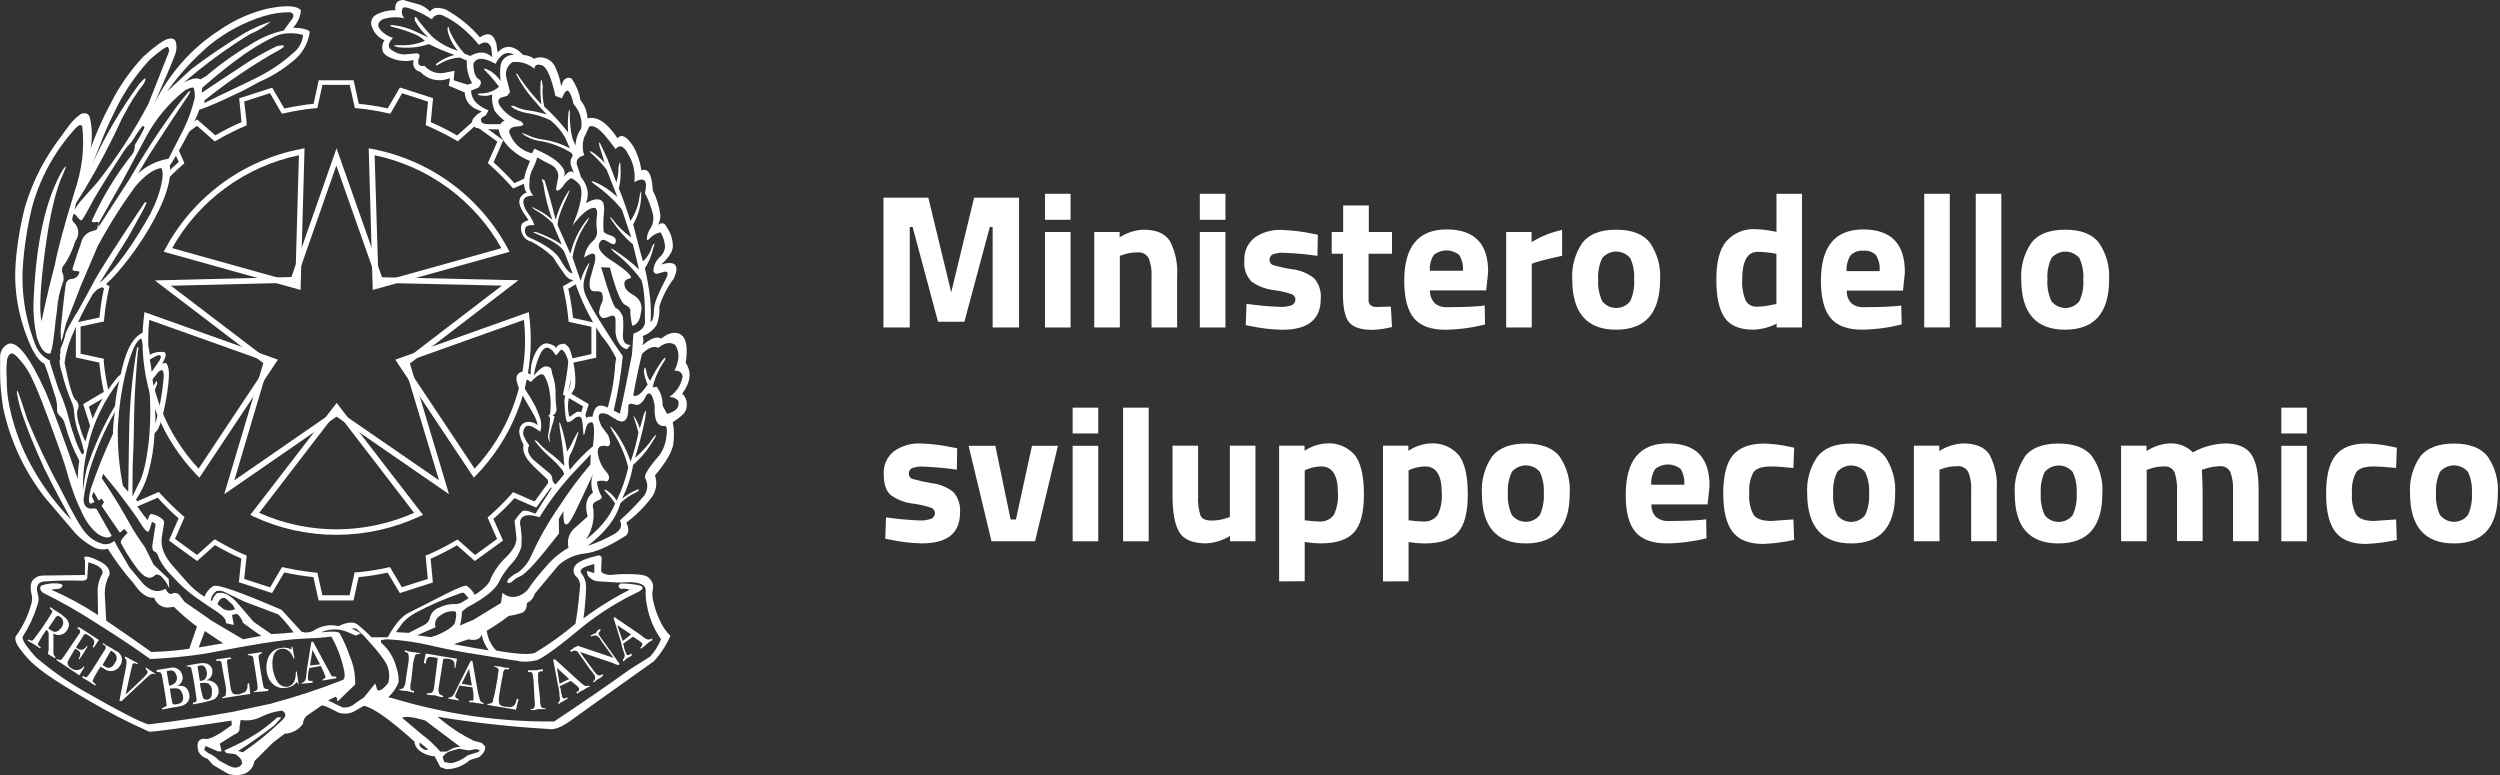 <svg width="129" height="40" viewBox="0 0 129 40" fill="none" xmlns="http://www.w3.org/2000/svg">
<rect x="0" y="0" width="129" height="40" fill="#333333" stroke="none"/>
<g clip-path="url(#clip0_4659_26428)">
<path d="M45.586 16.898V10.198H47.901L49.083 15.084L50.264 10.198H52.583V16.898H51.221V11.713H51.074L49.763 16.602H48.402L47.091 11.713H46.943V16.898H45.586Z" fill="white"/>
<path d="M57.784 16.898H56.464V11.971H57.774V12.248C58.142 12.008 58.567 11.871 59.006 11.852C59.661 11.852 60.114 12.046 60.364 12.434C60.653 12.986 60.782 13.606 60.739 14.227V16.898H59.419V14.268C59.44 13.946 59.389 13.623 59.271 13.323C59.214 13.22 59.127 13.136 59.022 13.083C58.917 13.029 58.798 13.009 58.682 13.024C58.416 13.022 58.152 13.069 57.904 13.162L57.784 13.2V16.886" fill="white"/>
<path d="M67.994 13.203C67.427 13.12 66.856 13.068 66.283 13.046C66.069 13.026 65.854 13.056 65.653 13.134C65.607 13.164 65.569 13.205 65.543 13.255C65.518 13.304 65.506 13.359 65.508 13.414C65.507 13.474 65.524 13.532 65.559 13.581C65.594 13.629 65.644 13.665 65.701 13.682C66.024 13.774 66.354 13.846 66.687 13.896C67.1 13.942 67.491 14.105 67.814 14.366C67.938 14.509 68.032 14.677 68.09 14.857C68.148 15.038 68.169 15.229 68.151 15.418C68.151 16.486 67.49 17.015 66.17 17.015C65.641 17.006 65.113 16.947 64.595 16.839L64.28 16.779L64.321 15.676C64.883 15.759 65.45 15.812 66.019 15.834C66.24 15.85 66.463 15.818 66.671 15.739C66.723 15.713 66.766 15.673 66.797 15.623C66.828 15.574 66.844 15.517 66.844 15.459C66.845 15.4 66.828 15.342 66.796 15.293C66.763 15.244 66.716 15.206 66.661 15.185C66.355 15.079 66.038 15.007 65.716 14.967C65.308 14.92 64.918 14.77 64.582 14.533C64.444 14.39 64.338 14.219 64.274 14.031C64.21 13.843 64.188 13.643 64.21 13.446C64.196 13.22 64.236 12.994 64.329 12.788C64.421 12.582 64.562 12.401 64.74 12.261C65.141 11.983 65.622 11.843 66.11 11.864C66.639 11.88 67.167 11.942 67.685 12.05L68 12.11L67.981 13.203" fill="white"/>
<path d="M71.828 13.093H70.618V15.122C70.618 15.317 70.618 15.456 70.618 15.541C70.628 15.622 70.667 15.697 70.728 15.752C70.811 15.816 70.914 15.848 71.018 15.84L71.768 15.821L71.828 16.873C71.498 16.958 71.16 17.008 70.82 17.021C70.23 17.021 69.826 16.889 69.61 16.624C69.393 16.357 69.295 15.865 69.295 15.15V13.093H68.716V11.971H69.308V10.601H70.631V11.971H71.828V13.093Z" fill="white"/>
<path d="M74.033 15.651C74.224 15.798 74.461 15.87 74.701 15.852C75.31 15.852 75.855 15.834 76.336 15.796L76.61 15.764L76.629 16.741C75.96 16.913 75.272 17.005 74.581 17.015C73.838 17.015 73.299 16.819 72.965 16.426C72.631 16.033 72.462 15.388 72.458 14.492C72.458 12.725 73.185 11.841 74.638 11.839C76.091 11.837 76.808 12.579 76.787 14.066L76.686 14.983H73.787C73.78 15.103 73.798 15.223 73.84 15.336C73.882 15.449 73.946 15.552 74.03 15.638L74.033 15.651ZM75.486 13.978C75.513 13.691 75.447 13.402 75.296 13.156C75.111 13.004 74.879 12.921 74.64 12.921C74.4 12.921 74.168 13.004 73.983 13.156C73.83 13.398 73.759 13.683 73.781 13.969H75.486" fill="white"/>
<path d="M77.719 16.898V11.971H79.03V12.494C79.514 12.195 80.047 11.982 80.605 11.864V13.197C80.076 13.307 79.616 13.421 79.234 13.54L79.039 13.61V16.898H77.719Z" fill="white"/>
<path d="M81.651 12.529C82.001 12.078 82.58 11.852 83.396 11.852C84.212 11.852 84.792 12.078 85.138 12.529C85.518 13.083 85.702 13.748 85.661 14.419C85.661 16.145 84.906 17.01 83.396 17.012C81.886 17.014 81.13 16.15 81.128 14.419C81.087 13.748 81.271 13.083 81.651 12.529ZM82.671 15.537C82.757 15.648 82.867 15.738 82.993 15.799C83.118 15.861 83.256 15.893 83.396 15.893C83.536 15.893 83.674 15.861 83.799 15.799C83.925 15.738 84.035 15.648 84.121 15.537C84.277 15.188 84.346 14.807 84.322 14.425C84.347 14.046 84.278 13.666 84.121 13.32C84.032 13.214 83.921 13.129 83.796 13.07C83.671 13.012 83.534 12.981 83.396 12.981C83.258 12.981 83.121 13.012 82.996 13.07C82.871 13.129 82.76 13.214 82.671 13.32C82.511 13.665 82.441 14.046 82.467 14.425C82.442 14.807 82.513 15.189 82.671 15.537Z" fill="white"/>
<path d="M92.983 9.999V16.898H91.675V16.697C91.306 16.887 90.899 16.994 90.484 17.012C89.766 17.012 89.268 16.807 88.985 16.382C88.701 15.957 88.563 15.314 88.563 14.416C88.563 13.518 88.73 12.866 89.07 12.457C89.26 12.241 89.496 12.072 89.762 11.963C90.027 11.853 90.314 11.807 90.601 11.826C90.896 11.836 91.19 11.87 91.48 11.927L91.666 11.965V9.999H92.983ZM91.524 15.717L91.663 15.686V13.096C91.344 13.034 91.02 13 90.695 12.995C90.166 12.995 89.898 13.468 89.898 14.416C89.874 14.789 89.934 15.163 90.075 15.509C90.133 15.611 90.219 15.695 90.323 15.75C90.426 15.806 90.543 15.832 90.661 15.824C90.952 15.821 91.242 15.782 91.524 15.708" fill="white"/>
<path d="M95.531 15.651C95.721 15.797 95.957 15.869 96.196 15.852C96.807 15.852 97.352 15.834 97.831 15.796L98.105 15.764L98.127 16.741C97.46 16.911 96.774 17.002 96.086 17.012C95.344 17.012 94.806 16.816 94.47 16.423C94.133 16.03 93.963 15.386 93.959 14.492C93.959 12.725 94.685 11.841 96.136 11.839C97.587 11.837 98.306 12.584 98.291 14.079L98.193 14.996H95.295C95.287 15.116 95.304 15.236 95.346 15.349C95.388 15.462 95.453 15.565 95.537 15.651H95.531ZM96.99 13.991C97.016 13.704 96.951 13.416 96.804 13.168C96.718 13.084 96.615 13.019 96.501 12.979C96.387 12.939 96.266 12.925 96.145 12.938C96.025 12.926 95.903 12.941 95.789 12.982C95.675 13.024 95.572 13.091 95.487 13.178C95.336 13.421 95.265 13.705 95.285 13.991H96.99Z" fill="white"/>
<path d="M100.61 9.999H99.29V16.895H100.61V9.999Z" fill="white"/>
<path d="M103.268 9.999H101.948V16.895H103.268V9.999Z" fill="white"/>
<path d="M104.818 12.529C105.165 12.077 105.747 11.852 106.564 11.852C107.377 11.852 107.959 12.078 108.306 12.529C108.685 13.083 108.869 13.748 108.829 14.419C108.829 16.145 108.074 17.01 106.564 17.012C105.054 17.014 104.298 16.15 104.296 14.419C104.255 13.748 104.439 13.083 104.818 12.529ZM105.852 15.537C105.937 15.648 106.047 15.737 106.172 15.799C106.297 15.861 106.435 15.893 106.575 15.893C106.714 15.893 106.852 15.861 106.978 15.799C107.103 15.737 107.212 15.648 107.298 15.537C107.455 15.189 107.525 14.807 107.499 14.425C107.526 14.046 107.456 13.665 107.298 13.32C107.209 13.214 107.098 13.13 106.974 13.071C106.849 13.013 106.713 12.983 106.575 12.983C106.437 12.983 106.301 13.013 106.176 13.071C106.051 13.13 105.94 13.214 105.852 13.32C105.692 13.665 105.621 14.046 105.647 14.425C105.623 14.807 105.693 15.189 105.852 15.537Z" fill="white"/>
<path d="M61.911 9.999H63.234V11.341H61.911V9.999ZM61.911 11.971H63.234V16.898H61.911V11.971Z" fill="white"/>
<path d="M53.921 9.999H55.241V11.341H53.921V9.999ZM53.921 11.971H55.241V16.898H53.921V11.971Z" fill="white"/>
<path d="M49.379 24.236C48.812 24.153 48.241 24.1 47.668 24.078C47.454 24.059 47.238 24.089 47.038 24.166C46.992 24.197 46.954 24.238 46.93 24.288C46.905 24.337 46.893 24.392 46.896 24.447C46.894 24.506 46.911 24.565 46.946 24.614C46.981 24.662 47.031 24.698 47.088 24.715C47.411 24.807 47.739 24.879 48.071 24.932C48.485 24.976 48.878 25.137 49.202 25.398C49.326 25.544 49.419 25.714 49.477 25.897C49.534 26.08 49.554 26.272 49.536 26.463C49.536 27.513 48.881 28.038 47.57 28.038C47.041 28.028 46.513 27.968 45.995 27.859L45.68 27.799L45.718 26.696C46.282 26.779 46.85 26.831 47.419 26.854C47.64 26.87 47.861 26.838 48.068 26.759C48.12 26.733 48.164 26.693 48.194 26.643C48.225 26.594 48.241 26.537 48.241 26.479C48.242 26.42 48.225 26.362 48.193 26.313C48.16 26.264 48.113 26.226 48.059 26.205C47.752 26.099 47.435 26.027 47.114 25.987C46.703 25.941 46.31 25.792 45.973 25.552C45.724 25.351 45.601 24.985 45.601 24.466C45.587 24.24 45.627 24.014 45.72 23.807C45.813 23.601 45.955 23.42 46.134 23.281C46.533 23.001 47.014 22.862 47.501 22.884C48.031 22.9 48.557 22.962 49.076 23.07L49.391 23.13L49.372 24.223" fill="white"/>
<path d="M49.98 23.004H51.36L52.148 26.806H52.422L53.25 23.004H54.589L53.408 27.931H51.162L49.98 23.004Z" fill="white"/>
<path d="M59.271 21.035H57.951V27.931H59.271V21.035Z" fill="white"/>
<path d="M63.461 22.998H64.781V27.931H63.47V27.654C63.098 27.882 62.675 28.015 62.238 28.038C61.554 28.038 61.094 27.849 60.858 27.471C60.623 27.093 60.505 26.463 60.502 25.581V22.998H61.822V25.6C61.802 25.936 61.843 26.273 61.942 26.595C62.021 26.772 62.21 26.86 62.512 26.86C62.791 26.863 63.069 26.816 63.331 26.721L63.461 26.683V22.998Z" fill="white"/>
<path d="M66.003 30.001V22.998H67.314V23.262C67.647 23.038 68.034 22.906 68.435 22.881C68.709 22.858 68.985 22.901 69.24 23.004C69.495 23.107 69.722 23.269 69.903 23.477C70.218 23.873 70.379 24.548 70.379 25.502C70.379 26.457 70.202 27.115 69.853 27.487C69.503 27.859 68.936 28.038 68.139 28.038C67.905 28.037 67.671 28.018 67.44 27.982L67.323 27.963V29.991L66.003 30.001ZM68.18 24.069C67.926 24.07 67.674 24.12 67.44 24.217L67.323 24.264V26.847C67.561 26.882 67.801 26.902 68.041 26.907C68.19 26.924 68.341 26.902 68.478 26.843C68.616 26.784 68.736 26.69 68.826 26.57C68.993 26.215 69.066 25.822 69.037 25.43C69.037 24.522 68.751 24.069 68.18 24.069Z" fill="white"/>
<path d="M71.362 30.001V22.997H72.672V23.262C73.007 23.038 73.395 22.906 73.797 22.881C74.071 22.859 74.347 22.901 74.602 23.005C74.856 23.108 75.084 23.27 75.265 23.476C75.58 23.873 75.738 24.549 75.738 25.502C75.738 26.456 75.563 27.117 75.215 27.487C74.868 27.858 74.295 28.041 73.501 28.041C73.267 28.04 73.033 28.021 72.802 27.985L72.682 27.966V29.994L71.362 30.001ZM73.539 24.069C73.286 24.07 73.035 24.12 72.802 24.217L72.682 24.264V26.847C72.921 26.882 73.162 26.902 73.403 26.907C73.552 26.924 73.702 26.902 73.839 26.843C73.976 26.784 74.095 26.69 74.184 26.57C74.354 26.215 74.426 25.822 74.395 25.43C74.395 24.522 74.112 24.069 73.539 24.069Z" fill="white"/>
<path d="M76.988 23.561C77.338 23.111 77.933 22.887 78.734 22.887C79.534 22.887 80.129 23.111 80.479 23.561C80.856 24.117 81.039 24.782 80.999 25.452C80.999 27.178 80.244 28.041 78.734 28.041C77.224 28.041 76.467 27.178 76.465 25.452C76.426 24.781 76.61 24.117 76.988 23.561ZM78.009 26.57C78.095 26.681 78.204 26.77 78.33 26.832C78.456 26.893 78.594 26.925 78.734 26.925C78.873 26.925 79.011 26.893 79.137 26.832C79.263 26.77 79.372 26.681 79.458 26.57C79.614 26.221 79.684 25.84 79.66 25.458C79.684 25.078 79.615 24.699 79.458 24.352C79.369 24.246 79.259 24.161 79.133 24.103C79.008 24.044 78.872 24.014 78.734 24.014C78.595 24.014 78.459 24.044 78.334 24.103C78.209 24.161 78.098 24.246 78.009 24.352C77.85 24.698 77.781 25.078 77.807 25.458C77.782 25.84 77.851 26.222 78.009 26.57Z" fill="white"/>
<path d="M85.46 26.683C85.649 26.83 85.885 26.902 86.124 26.885C86.735 26.885 87.281 26.866 87.759 26.828L88.037 26.797L88.055 27.773C87.385 27.942 86.696 28.031 86.005 28.038C85.263 28.038 84.725 27.842 84.388 27.449C84.052 27.056 83.885 26.416 83.888 25.527C83.888 23.761 84.613 22.878 86.064 22.878C87.516 22.878 88.231 23.622 88.21 25.111L88.112 26.028H85.214C85.206 26.148 85.223 26.269 85.265 26.382C85.306 26.495 85.372 26.598 85.456 26.683H85.46ZM86.909 25.023C86.935 24.736 86.87 24.448 86.723 24.201C86.537 24.049 86.305 23.966 86.064 23.966C85.824 23.966 85.592 24.049 85.406 24.201C85.255 24.444 85.184 24.728 85.204 25.014H86.909" fill="white"/>
<path d="M91.001 22.887C91.442 22.898 91.881 22.95 92.312 23.045L92.579 23.102L92.538 24.148C92.022 24.094 91.637 24.069 91.385 24.069C90.932 24.069 90.632 24.166 90.484 24.358C90.304 24.695 90.227 25.078 90.264 25.458C90.228 25.841 90.305 26.227 90.484 26.567C90.632 26.769 90.935 26.882 91.398 26.882L92.538 26.803L92.579 27.859C92.051 27.976 91.513 28.046 90.973 28.067C90.242 28.067 89.717 27.857 89.397 27.436C89.078 27.016 88.919 26.358 88.919 25.461C88.919 24.554 89.086 23.886 89.413 23.495C89.741 23.105 90.27 22.89 90.988 22.89" fill="white"/>
<path d="M93.78 23.561C94.129 23.111 94.709 22.887 95.525 22.887C96.341 22.887 96.921 23.111 97.27 23.561C97.647 24.117 97.83 24.782 97.79 25.452C97.79 27.178 97.035 28.041 95.525 28.041C94.015 28.041 93.257 27.18 93.25 25.458C93.211 24.788 93.395 24.123 93.773 23.568L93.78 23.561ZM94.794 26.576C94.88 26.687 94.99 26.776 95.115 26.838C95.241 26.899 95.379 26.931 95.519 26.931C95.659 26.931 95.796 26.899 95.922 26.838C96.048 26.776 96.157 26.687 96.243 26.576C96.401 26.228 96.47 25.846 96.445 25.464C96.471 25.085 96.402 24.704 96.243 24.358C96.154 24.253 96.044 24.167 95.918 24.109C95.793 24.05 95.657 24.02 95.519 24.02C95.38 24.02 95.244 24.05 95.119 24.109C94.994 24.167 94.883 24.253 94.794 24.358C94.635 24.704 94.566 25.085 94.592 25.464C94.567 25.846 94.636 26.228 94.794 26.576Z" fill="white"/>
<path d="M100.077 27.931H98.757V22.997H100.068V23.275C100.436 23.035 100.861 22.899 101.3 22.881C101.955 22.881 102.408 23.074 102.66 23.461C102.946 24.013 103.075 24.633 103.032 25.253V27.925H101.712V25.3C101.733 24.978 101.683 24.656 101.564 24.355C101.507 24.253 101.42 24.169 101.315 24.116C101.21 24.063 101.092 24.042 100.975 24.056C100.709 24.054 100.446 24.101 100.197 24.195L100.077 24.233V27.918" fill="white"/>
<path d="M104.472 23.561C104.822 23.111 105.401 22.887 106.217 22.887C107.033 22.887 107.613 23.111 107.959 23.561C108.339 24.116 108.523 24.781 108.482 25.452C108.482 27.178 107.727 28.041 106.217 28.041C104.707 28.041 103.955 27.18 103.962 25.458C103.923 24.788 104.106 24.123 104.485 23.568L104.472 23.561ZM105.505 26.576C105.591 26.687 105.701 26.776 105.826 26.838C105.952 26.899 106.09 26.931 106.23 26.931C106.37 26.931 106.508 26.899 106.633 26.838C106.759 26.776 106.869 26.687 106.954 26.576C107.111 26.227 107.18 25.846 107.156 25.464C107.181 25.085 107.112 24.705 106.954 24.358C106.866 24.253 106.755 24.167 106.63 24.109C106.504 24.05 106.368 24.02 106.23 24.02C106.092 24.02 105.955 24.05 105.83 24.109C105.705 24.167 105.594 24.253 105.505 24.358C105.347 24.704 105.277 25.085 105.304 25.464C105.278 25.846 105.347 26.228 105.505 26.576Z" fill="white"/>
<path d="M110.769 27.931H109.449V22.997H110.76V23.275C111.107 23.046 111.508 22.91 111.922 22.881C112.149 22.866 112.375 22.9 112.588 22.979C112.8 23.058 112.993 23.181 113.154 23.341C113.662 23.059 114.228 22.902 114.808 22.881C115.46 22.881 115.911 23.07 116.166 23.445C116.421 23.82 116.544 24.428 116.544 25.253V27.925H115.224V25.3C115.242 24.979 115.195 24.658 115.085 24.355C115.035 24.255 114.955 24.172 114.857 24.119C114.758 24.066 114.646 24.044 114.534 24.056C114.272 24.064 114.013 24.11 113.765 24.195L113.617 24.242C113.643 24.738 113.655 25.113 113.655 25.367V27.918H112.335V25.398C112.355 25.05 112.312 24.701 112.209 24.368C112.158 24.265 112.076 24.181 111.975 24.128C111.874 24.074 111.759 24.053 111.645 24.069C111.386 24.068 111.129 24.115 110.886 24.207L110.769 24.245V27.931Z" fill="white"/>
<path d="M122.101 22.887C122.542 22.898 122.981 22.95 123.412 23.045L123.676 23.102L123.639 24.148C123.119 24.094 122.734 24.069 122.486 24.069C122.032 24.069 121.733 24.166 121.585 24.358C121.404 24.695 121.327 25.078 121.364 25.458C121.328 25.841 121.405 26.227 121.585 26.567C121.733 26.769 122.035 26.882 122.495 26.882L123.639 26.803L123.676 27.859C123.149 27.976 122.613 28.045 122.073 28.067C121.342 28.067 120.817 27.857 120.498 27.436C120.179 27.016 120.022 26.357 120.028 25.458C120.028 24.551 120.192 23.895 120.52 23.492C120.847 23.089 121.372 22.887 122.095 22.887" fill="white"/>
<path d="M124.88 23.561C125.23 23.111 125.825 22.887 126.625 22.887C127.425 22.887 128.021 23.111 128.367 23.561C128.747 24.116 128.931 24.781 128.89 25.452C128.89 27.178 128.135 28.041 126.625 28.041C125.115 28.041 124.359 27.178 124.357 25.452C124.316 24.781 124.5 24.116 124.88 23.561ZM125.901 26.57C125.986 26.681 126.096 26.77 126.222 26.832C126.347 26.893 126.485 26.925 126.625 26.925C126.765 26.925 126.903 26.893 127.029 26.832C127.154 26.77 127.264 26.681 127.35 26.57C127.506 26.221 127.575 25.84 127.551 25.458C127.576 25.078 127.507 24.699 127.35 24.352C127.261 24.246 127.15 24.161 127.025 24.103C126.9 24.044 126.763 24.014 126.625 24.014C126.487 24.014 126.351 24.044 126.225 24.103C126.1 24.161 125.989 24.246 125.901 24.352C125.742 24.698 125.673 25.078 125.699 25.458C125.673 25.84 125.743 26.222 125.901 26.57Z" fill="white"/>
<path d="M55.349 21.035H56.669V22.367H55.349V21.035ZM55.349 23.004H56.669V27.931H55.349V23.004Z" fill="white"/>
<path d="M117.716 21.035H119.036V22.367H117.716V21.035ZM117.716 23.004H119.036V27.931H117.716V23.004Z" fill="white"/>
<path d="M10.289 24.648L10.163 24.519C8.354 22.65 7.345 20.149 7.353 17.547C7.353 17.126 7.38 16.705 7.432 16.287L7.454 16.105L14.34 18.559L10.289 24.648ZM7.703 16.505C7.665 16.851 7.646 17.199 7.646 17.547C7.638 20.009 8.569 22.382 10.248 24.182L13.887 18.71L7.703 16.505Z" fill="white"/>
<path d="M15.509 14.961L8.449 12.992L8.534 12.831C9.244 11.506 10.241 10.357 11.452 9.466C12.663 8.576 14.058 7.968 15.534 7.687L15.714 7.652L15.509 14.961ZM8.893 12.806L15.238 14.577L15.424 8.011C14.054 8.296 12.761 8.872 11.632 9.699C10.503 10.526 9.565 11.586 8.881 12.806H8.893Z" fill="white"/>
<path d="M17.371 27.597C15.889 27.601 14.424 27.278 13.08 26.652L12.916 26.567L17.371 20.792L21.826 26.567L21.659 26.643C20.315 27.267 18.852 27.593 17.371 27.597ZM13.373 26.463C14.631 27.025 15.993 27.314 17.371 27.314C18.748 27.309 20.109 27.019 21.369 26.463L17.371 21.262L13.373 26.463Z" fill="white"/>
<path d="M24.45 24.648L20.398 18.559L27.285 16.105L27.307 16.287C27.359 16.705 27.386 17.126 27.386 17.547C27.394 20.149 26.384 22.652 24.573 24.519L24.45 24.648ZM20.852 18.71L24.491 24.182C26.17 22.382 27.101 20.009 27.093 17.547C27.092 17.199 27.073 16.851 27.036 16.505L20.852 18.71Z" fill="white"/>
<path d="M19.233 14.961L19.025 7.652L19.204 7.687C20.682 7.967 22.077 8.574 23.289 9.465C24.5 10.355 25.496 11.505 26.205 12.831L26.293 12.992L19.233 14.961ZM19.331 8.011L19.532 14.577L25.874 12.806C25.189 11.586 24.251 10.526 23.122 9.699C21.994 8.872 20.701 8.296 19.331 8.011Z" fill="white"/>
<path d="M26.75 14.46L19.712 14.306L17.365 7.652L15.037 14.296L7.989 14.47L13.588 18.738L11.571 25.499L17.365 21.498L23.168 25.499L21.151 18.757L26.75 14.46ZM22.654 24.784L17.532 21.255L17.365 21.139L17.198 21.255L12.091 24.784L13.862 18.82L13.921 18.628L13.758 18.505L8.821 14.744L15.034 14.589H15.235L15.304 14.397L17.355 8.541L19.425 14.41L19.494 14.599H19.696L25.899 14.737L20.962 18.518L20.802 18.641L20.862 18.836L22.654 24.784Z" fill="white"/>
<path d="M18.048 4.379L18.272 5.4L18.31 5.573L18.486 5.592C18.983 5.64 19.477 5.72 19.964 5.831L20.14 5.869L20.228 5.715L20.748 4.811L22.084 5.245L21.986 6.282L21.967 6.458L22.131 6.531C22.588 6.73 23.034 6.954 23.467 7.202L23.621 7.293L23.754 7.173L24.526 6.483L25.663 7.309L25.244 8.254L25.171 8.415L25.304 8.534C25.675 8.868 26.028 9.221 26.362 9.593L26.479 9.722L26.642 9.653L27.188 9.416L27.153 9.168L26.545 9.451C26.205 9.073 25.845 8.714 25.467 8.374L25.968 7.239L24.51 6.168L23.59 6.991C23.15 6.735 22.695 6.505 22.229 6.301L22.345 5.066L20.635 4.514L20.005 5.592C19.512 5.484 19.013 5.405 18.511 5.356L18.247 4.143H16.445L16.183 5.356C15.676 5.408 15.172 5.49 14.674 5.601L14.044 4.524L12.343 5.072L12.463 6.301C11.999 6.5 11.549 6.728 11.114 6.984L10.169 6.162L9.782 6.442L9.561 6.931L10.169 6.493L10.951 7.183L11.083 7.299L11.234 7.211C11.663 6.963 12.106 6.739 12.56 6.54L12.724 6.471V6.291L12.601 5.236L13.931 4.807L14.457 5.715L14.548 5.869L14.722 5.831C15.208 5.72 15.702 5.64 16.199 5.592L16.375 5.573L16.413 5.4L16.637 4.379H18.042H18.048ZM30.13 21.64L30.379 20.855L29.323 20.225C29.431 19.727 29.513 19.223 29.569 18.716L30.763 18.455V16.669L29.569 16.404C29.517 15.898 29.435 15.395 29.323 14.898L29.865 14.583L29.739 14.372L29.201 14.687L29.046 14.775L29.084 14.952C29.196 15.438 29.276 15.932 29.323 16.429L29.342 16.605L29.516 16.643L30.517 16.864V18.272L29.516 18.496L29.346 18.534L29.323 18.707C29.27 19.204 29.19 19.698 29.084 20.187L29.046 20.361L29.201 20.452L30.086 20.969L29.947 21.422L30.13 21.64ZM28.353 24.825L27.584 25.877L26.639 25.467L26.476 25.395L26.359 25.527C26.026 25.901 25.671 26.253 25.294 26.583L25.159 26.702L25.231 26.866L25.65 27.811L24.513 28.637L23.741 27.953L23.609 27.837L23.457 27.925C23.025 28.177 22.579 28.405 22.122 28.608L21.958 28.668L21.977 28.845L22.075 29.872L20.736 30.3L20.209 29.412L20.118 29.26L19.945 29.298C19.46 29.404 18.97 29.481 18.477 29.528H18.3L18.263 29.705L18.039 30.716H16.634L16.41 29.705L16.382 29.557L16.209 29.538C15.711 29.484 15.217 29.404 14.728 29.298L14.555 29.26L14.463 29.412L13.937 30.309L12.601 29.875L12.709 28.848L12.727 28.668L12.564 28.599C12.106 28.395 11.66 28.167 11.228 27.915L11.077 27.827L10.944 27.944L10.169 28.637L9.032 27.808L9.451 26.844L9.523 26.68L9.388 26.564C9.012 26.236 8.655 25.887 8.32 25.518L8.191 25.386L8.03 25.455L7.085 25.867L6.965 25.704L6.776 25.855L7.003 26.17L8.137 25.682C8.474 26.058 8.834 26.414 9.215 26.747L8.717 27.893L10.172 28.949L11.092 28.126C11.533 28.384 11.987 28.616 12.453 28.823L12.327 30.045L14.038 30.602L14.668 29.538C15.165 29.645 15.668 29.726 16.174 29.78L16.439 30.984H18.241L18.505 29.78C19.008 29.733 19.508 29.655 20.002 29.547L20.632 30.602L22.336 30.054L22.219 28.832C22.686 28.626 23.14 28.393 23.58 28.136L24.5 28.949L25.956 27.893L25.458 26.778C25.842 26.442 26.205 26.084 26.545 25.704L27.669 26.192L28.514 25.033L28.353 24.825ZM5.138 14.744L5.365 14.876C5.257 15.373 5.18 15.876 5.135 16.382L3.913 16.646V18.445L5.126 18.71C5.171 19.218 5.247 19.723 5.356 20.222L4.291 20.852L4.694 22.112L4.848 21.797L4.584 20.985L5.482 20.458L5.633 20.367L5.598 20.162C5.487 19.677 5.406 19.186 5.356 18.691V18.511L5.179 18.474L4.158 18.253V16.848L5.189 16.624L5.365 16.587L5.381 16.407C5.428 15.914 5.505 15.423 5.611 14.939L5.649 14.766L5.494 14.678L5.368 14.602L5.138 14.744ZM8.997 7.844L9.221 8.358C8.985 8.566 8.758 8.78 8.544 9.004V9.353C8.807 9.069 9.086 8.798 9.379 8.544L9.514 8.424L9.451 8.273L9.19 7.674L8.997 7.844Z" fill="white"/>
<path d="M35.382 18.719C35.498 17.957 35.419 17.478 35.158 17.283C34.896 17.087 34.528 17.144 34.118 17.469C33.876 17.34 33.551 17.469 33.142 17.828C33.21 17.673 33.217 17.499 33.161 17.34C33.453 17.235 33.703 17.04 33.876 16.782C33.997 16.475 34.047 16.144 34.024 15.815C34.186 15.296 34.438 14.808 34.767 14.375C35.082 13.679 34.855 13.43 34.112 13.65C34.515 13.288 34.72 12.967 34.72 12.705C34.718 12.354 34.608 12.012 34.405 11.726C34.307 11.502 34.162 11.461 33.958 11.6C34.038 11.442 34.078 11.266 34.074 11.089C34.018 10.65 33.886 10.223 33.684 9.829C33.643 8.997 33.447 8.654 33.094 8.793C33.034 8.349 32.889 7.921 32.666 7.532C32.332 7.022 32.058 6.902 31.863 7.132C31.314 6.31 30.795 5.976 30.316 6.115C30.299 5.769 30.172 5.438 29.953 5.17C29.885 4.764 29.724 4.379 29.484 4.045C29.229 3.947 29.052 4.083 28.955 4.467C28.912 4.133 28.815 3.807 28.668 3.503C28.611 3.35 28.511 3.217 28.378 3.121C28.246 3.025 28.088 2.971 27.925 2.964C27.8 2.953 27.674 2.977 27.562 3.034C27.396 2.915 27.2 2.846 26.995 2.835C26.517 2.325 26.075 2.287 25.675 2.706L25.616 2.268C25.467 1.739 25.193 1.638 24.765 1.925C24.265 1.345 23.667 0.859 22.997 0.488C22.585 0.353 22.32 0.381 22.194 0.599C22.009 0.399 21.769 0.259 21.504 0.195C21.262 0.139 21.035 0.069 20.821 0C20.506 0 20.361 0.167 20.398 0.529C20.032 0.518 19.669 0.609 19.353 0.794C19.257 0.864 19.191 0.967 19.164 1.082C19.137 1.198 19.153 1.319 19.208 1.424C19.262 1.57 19.346 1.704 19.455 1.817C19.563 1.93 19.694 2.019 19.838 2.079C19.741 2.215 19.703 2.384 19.731 2.549C19.731 2.763 19.967 2.939 20.405 3.075C20.713 3.164 21.038 3.172 21.35 3.097C21.326 3.159 21.316 3.227 21.32 3.294C21.325 3.361 21.344 3.426 21.377 3.485C21.41 3.543 21.455 3.594 21.51 3.633C21.565 3.672 21.627 3.699 21.693 3.711C21.883 3.915 22.132 4.055 22.405 4.112C22.679 4.168 22.963 4.138 23.218 4.026L23.158 4.426L23.98 4.77C23.986 4.946 24.041 5.118 24.137 5.267C24.234 5.415 24.369 5.534 24.529 5.611L24.863 5.759C24.713 5.823 24.582 5.924 24.481 6.052C24.429 6.092 24.391 6.148 24.372 6.211C24.354 6.274 24.355 6.342 24.377 6.404C24.398 6.466 24.439 6.52 24.493 6.558C24.547 6.596 24.611 6.616 24.677 6.616C25.027 6.66 25.379 6.68 25.732 6.676C25.754 6.816 25.801 6.951 25.871 7.076C25.994 7.288 26.145 7.482 26.321 7.652C26.619 7.934 26.967 8.156 27.348 8.307C27.329 8.326 27.232 8.6 27.134 8.856C27.024 9.171 26.967 9.668 27.181 9.943C27.134 9.914 26.936 10.059 26.866 10.166C26.602 10.579 27.181 11.165 27.266 11.36C27.164 11.389 27.068 11.436 26.983 11.499C26.787 11.634 26.854 12.34 27.411 12.466C27.807 12.671 28.174 12.928 28.501 13.232C28.57 13.288 28.747 13.632 29.002 13.966C29.138 14.151 29.286 14.454 29.632 14.454C29.965 15.472 30.438 16.439 31.037 17.327C31.336 17.678 31.589 18.066 31.79 18.48C31.752 18.698 31.729 18.918 31.721 19.138C31.661 19.779 31.539 20.412 31.359 21.029C30.754 20.736 30.656 21.136 30.568 21.517C30.587 21.498 30.294 21.46 30.253 21.596C30.284 21.363 29.89 21.155 29.717 21.281C29.717 21.281 29.519 21.416 29.402 21.504C29.364 21.533 29.333 21.309 29.314 21.142C29.298 20.919 29.315 20.695 29.364 20.477C29.364 20.449 29.519 20.282 29.607 20.124C29.783 19.809 29.657 18.795 29.431 18.099C29.407 18.019 29.367 17.946 29.312 17.883C29.258 17.821 29.191 17.771 29.116 17.736C29.065 17.736 28.753 17.736 28.684 17.982C28.684 17.844 28.451 17.768 28.284 17.727C27.824 17.61 27.339 18.512 27.383 19.334C27.328 19.288 27.265 19.255 27.197 19.236C26.904 19.107 26.611 19.236 26.649 19.617C26.708 19.878 26.807 20.129 26.942 20.361C27.257 20.947 27.717 21.574 27.736 21.936C27.443 21.671 26.791 21.671 26.791 22.298C26.825 22.528 26.901 22.75 27.014 22.953C26.879 23.628 27.644 24.128 28.274 24.765C28.274 25.08 28.372 25.08 28.47 25.184C28.353 25.36 27.638 26.485 27.629 26.504C27.619 26.523 27.109 26.252 26.942 26.387C26.794 26.535 26.663 26.699 26.551 26.876L26.639 27.66C26.699 27.975 26.523 28.344 26.119 28.747C25.781 29.061 25.509 29.441 25.319 29.862C25.25 30.117 24.976 30.391 24.497 30.694C24.414 30.533 24.297 30.392 24.154 30.281C24.125 30.234 24.075 30.215 23.987 30.224C23.508 30.351 22.541 30.899 21.082 31.623C20.827 31.749 20.452 32.074 20.005 32.883H19.167C18.945 32.648 18.706 32.429 18.452 32.228C18.266 32.083 17.944 32.074 17.475 32.307C17.252 32.254 17.019 32.249 16.794 32.291C16.568 32.334 16.354 32.423 16.164 32.553C15.978 32.643 15.764 32.66 15.566 32.6L14.529 31.466C12.375 30.54 11.212 30.13 11.007 30.243C10.796 30.369 10.634 30.562 10.547 30.791C10.192 30.571 9.874 30.297 9.602 29.979L8.947 29.235C8.468 28.706 8.273 28.199 8.352 27.71L8.459 27.052C8.468 27.012 8.47 26.971 8.463 26.931C8.455 26.891 8.44 26.853 8.418 26.819C8.257 26.669 8.057 26.568 7.841 26.526C7.813 26.507 7.725 26.476 7.618 26.841C7.372 26.539 7.142 26.223 6.931 25.896C7.265 25.444 7.511 24.933 7.655 24.39C7.839 23.736 7.945 23.062 7.97 22.383C8.011 22.314 8.011 22.305 8.059 22.267C8.374 22.012 8.802 19.652 8.704 19.085C8.667 18.861 8.607 18.741 8.55 18.732C8.517 18.728 8.484 18.73 8.452 18.738C8.42 18.747 8.39 18.762 8.364 18.782L8.49 18.527C8.569 18.351 8.569 18.212 8.49 18.174C8.232 18.128 7.965 18.173 7.737 18.303C7.678 17.924 7.572 17.552 7.422 17.198C7.391 17.128 7.303 17.198 7.293 17.198C6.707 17.551 6.442 18.341 6.228 19.321L6.061 19.466C5.259 20.43 4.694 21.568 4.41 22.79C4.273 22.516 4.167 22.227 4.095 21.93C4.001 21.691 3.964 21.433 3.988 21.177C4.045 21.09 4.065 20.985 4.047 20.883C4.028 20.781 3.971 20.69 3.888 20.628C3.743 20.482 3.557 19.845 3.33 18.719C3.392 18.259 3.514 17.809 3.692 17.381C4.004 16.62 4.37 15.883 4.789 15.175C4.82 15.134 5.034 14.901 5.104 14.892C5.838 14.706 9.086 10.481 8.761 8.531C8.83 8.531 10.16 6.172 10.28 5.664L10.456 5.604L10.67 5.526C11.376 5.242 11.971 4.94 12.529 4.685L13.38 4.225C13.991 3.962 14.562 3.613 15.074 3.188C15.322 3.004 15.53 2.772 15.686 2.507C15.842 2.241 15.944 1.947 15.985 1.641C15.887 1.515 15.601 1.446 15.122 1.427C15.356 1.186 15.499 0.871 15.525 0.536C15.342 0.293 14.807 0.255 13.861 0.432C12.959 0.641 12.103 1.019 11.341 1.547C10.601 2.019 9.932 2.595 9.357 3.257C8.802 3.895 8.331 4.6 7.955 5.356L8.383 4.376C8.588 3.916 8.824 3.371 9.057 2.753C9.125 2.549 9.125 2.328 9.057 2.123C8.997 1.997 8.859 1.956 8.645 2.016C8.43 2.076 8.014 2.369 7.413 2.905C6.724 3.632 6.148 4.458 5.702 5.356C5.301 6.098 4.958 6.87 4.675 7.665C4.775 7.122 4.758 6.565 4.625 6.03C4.559 5.853 4.401 5.797 4.165 5.885C3.899 6.079 3.668 6.316 3.481 6.587L2.835 7.476C2.562 7.873 2.31 8.285 2.082 8.711C1.766 9.321 1.506 9.959 1.307 10.617C1.053 11.576 0.887 12.557 0.81 13.546C0.745 14.386 0.804 15.229 0.986 16.051C1.136 16.73 1.362 17.389 1.66 18.017C1.887 18.448 2.101 18.694 2.29 18.764C2.419 19.078 2.583 19.595 2.801 20.307C2.901 20.556 2.951 20.823 2.946 21.092C2.934 21.159 2.941 21.228 2.966 21.291C2.99 21.355 3.031 21.411 3.084 21.454C3.215 21.566 3.308 21.715 3.349 21.882C3.524 22.538 3.774 23.173 4.092 23.773C4.04 24.085 4.013 24.401 4.014 24.718C3.331 22.731 2.782 21.241 2.366 20.247C1.544 18.426 0.898 17.585 0.428 17.743C0.307 17.799 0.203 17.887 0.129 17.998C0.054 18.11 0.012 18.239 0.006 18.373C0.006 18.502 0.006 18.823 0.006 19.353C0.006 19.882 0.076 20.427 0.154 21.006C0.511 22.718 1.258 24.323 2.338 25.697L3.891 27.518C4.149 27.789 4.446 28.019 4.773 28.202C5.012 28.343 5.297 28.385 5.567 28.319C5.96 28.948 6.405 29.545 6.896 30.102C7.246 30.628 7.592 30.873 7.955 30.845C8.004 30.992 8.099 31.12 8.225 31.211C8.351 31.302 8.502 31.351 8.657 31.352L8.972 31.314C9.347 31.679 9.745 32.019 10.163 32.332L9.766 33.476C9.118 33.57 8.465 33.626 7.81 33.643C7.262 33.252 6.477 32.697 5.482 32.026L5.412 30.766C5.382 30.386 5.463 30.005 5.645 29.67C5.696 29.424 5.56 29.21 5.245 29.015C4.776 28.779 4.581 28.7 4.385 28.731C4.297 28.759 4.385 28.838 4.385 28.964V29.67L2.205 29.698C2.11 29.699 2.015 29.719 1.928 29.759C1.841 29.799 1.764 29.856 1.701 29.928C1.572 30.064 1.544 30.347 1.651 30.77C1.664 30.904 1.651 31.04 1.613 31.17C1.452 31.765 1.183 32.325 0.819 32.824C0.762 32.931 0.791 33.079 0.888 33.274C1.114 33.619 1.379 33.937 1.679 34.219C1.945 34.455 2.226 34.674 2.52 34.874C2.892 35.139 3.557 35.552 4.496 36.1C5.528 36.715 6.597 37.268 7.696 37.754C7.911 37.773 9.328 37.577 11.943 37.184L11.962 37.41C11.209 37.977 10.73 38.214 10.522 38.113C10.207 38.144 10.132 38.359 10.239 38.771C10.285 38.865 10.351 38.948 10.433 39.014C10.515 39.08 10.61 39.127 10.711 39.153L10.985 39.468L11.77 39.928C12.046 40.016 12.344 40.016 12.62 39.928C12.754 39.87 12.871 39.78 12.96 39.666C13.049 39.551 13.108 39.416 13.131 39.272L14.076 38.327L14.69 37.858C14.876 37.852 15.059 37.803 15.223 37.714C15.387 37.626 15.528 37.5 15.635 37.347C15.636 37.267 15.654 37.188 15.688 37.116C15.723 37.044 15.772 36.98 15.834 36.928L16.577 36.418C16.605 36.352 16.892 36.468 17.488 36.78C17.733 36.85 17.996 36.834 18.231 36.733L18.779 36.418C19.277 36.525 20.137 37.143 21.381 38.258C21.388 38.345 21.413 38.429 21.453 38.507C21.493 38.584 21.548 38.653 21.614 38.708C21.846 38.896 22.13 39.006 22.427 39.023L22.72 39.581L23.016 39.688C23.471 39.691 23.911 39.524 24.248 39.219L24.718 39.071C24.954 38.885 25.061 38.699 25.033 38.513L24.847 38.327L24.437 38.22C23.888 37.95 23.369 37.621 22.89 37.24L22.575 36.985C24.477 37.296 26.394 37.507 28.319 37.615C28.593 37.675 28.974 37.527 29.443 37.187C29.913 36.846 31.352 35.816 33.74 34.121C34.094 33.735 34.382 33.292 34.591 32.811C34.348 32.567 34.156 32.278 34.024 31.96C33.882 31.659 33.776 31.341 33.709 31.015C33.654 30.809 33.647 30.594 33.69 30.385C33.709 30.285 33.701 30.181 33.667 30.084C33.633 29.988 33.573 29.903 33.495 29.837C33.425 29.739 33.271 29.68 33.006 29.651C32.498 29.604 31.986 29.611 31.478 29.67C31.214 29.642 31.059 29.582 31.018 29.475L31.037 28.977C31.078 28.741 31.018 28.643 30.851 28.662C30.221 28.819 29.856 28.977 29.727 29.131C29.684 29.172 29.65 29.222 29.628 29.277C29.605 29.332 29.595 29.391 29.596 29.451C29.598 29.51 29.612 29.568 29.638 29.622C29.664 29.675 29.7 29.723 29.746 29.761C29.816 29.83 29.869 29.915 29.901 30.008C29.932 30.101 29.942 30.2 29.928 30.297C29.84 31.225 29.761 31.855 29.692 32.187C29.034 32.745 28.331 33.249 27.591 33.693C27.295 33.791 26.63 33.753 25.603 33.567C25.336 33.288 25.165 32.932 25.115 32.549C25.504 32.318 25.88 32.063 26.239 31.787C26.468 31.752 26.693 31.7 26.913 31.63C27.099 31.56 27.188 31.393 27.188 31.11C27.287 31.069 27.376 31.005 27.446 30.924C27.516 30.842 27.566 30.745 27.591 30.64L28.823 29.163C29.183 28.839 29.633 28.631 30.114 28.567C30.681 28.526 31.415 28.205 32.319 27.622C32.455 27.477 32.455 27.25 32.319 26.967C32.816 26.594 33.257 26.153 33.63 25.657C33.745 25.496 33.821 25.31 33.85 25.114C33.879 24.919 33.861 24.719 33.797 24.532C34.364 23.858 34.679 23.319 34.742 22.916C34.797 22.539 34.787 22.155 34.714 21.782C34.92 21.659 35.111 21.51 35.281 21.34C35.395 21.201 35.451 21.023 35.438 20.843C35.439 20.743 35.418 20.644 35.377 20.553C35.337 20.461 35.277 20.38 35.202 20.314C35.646 19.709 35.694 19.189 35.382 18.719ZM23.41 4.143L23.451 3.654L23.048 3.733C22.845 3.792 22.63 3.792 22.427 3.733C22.225 3.674 22.044 3.558 21.904 3.399C21.649 3.437 21.542 3.339 21.589 3.084C21.687 2.876 21.668 2.769 21.511 2.75L20.881 2.81C20.591 2.806 20.313 2.691 20.105 2.489C20.017 2.341 20.077 2.174 20.273 1.95C19.982 1.869 19.73 1.69 19.557 1.443C19.469 1.266 19.529 1.128 19.734 1.002C20.1 0.875 20.494 0.855 20.871 0.945C20.81 0.883 20.767 0.806 20.748 0.721C20.728 0.637 20.733 0.548 20.761 0.466C20.761 0.29 21.145 0.387 21.857 0.74L22.289 0.996C22.313 0.945 22.347 0.9 22.389 0.863C22.43 0.826 22.479 0.798 22.532 0.78C22.584 0.761 22.64 0.754 22.696 0.757C22.751 0.761 22.806 0.776 22.856 0.8C23.18 0.953 23.486 1.144 23.766 1.367C24.114 1.648 24.431 1.964 24.711 2.312C25.008 2.117 25.222 2.155 25.341 2.438L25.401 2.949C25.086 2.656 24.718 2.634 24.258 2.889L23.962 2.763C23.658 2.428 23.407 2.049 23.218 1.638C23.139 1.323 23.092 1.285 23.092 1.55C23.172 1.946 23.357 2.314 23.628 2.615C23.119 2.471 22.65 2.21 22.26 1.852C22.024 1.601 21.801 1.337 21.593 1.062C21.438 0.806 21.378 0.806 21.407 1.062C21.587 1.389 21.823 1.683 22.103 1.931C21.876 1.833 21.671 1.736 21.473 1.638C21.088 1.453 20.675 1.337 20.25 1.295C20.093 1.295 20.084 1.323 20.219 1.383C20.631 1.475 21.034 1.606 21.422 1.774C21.608 1.854 21.777 1.967 21.923 2.108C21.534 2.274 21.112 2.351 20.688 2.331C20.427 2.331 20.298 2.331 20.329 2.363C20.408 2.404 20.493 2.431 20.581 2.442C21.103 2.497 21.63 2.44 22.128 2.275C22.557 2.492 23 2.679 23.454 2.835C23.125 2.916 22.815 3.063 22.544 3.267C22.424 3.402 22.484 3.412 22.711 3.286C23.018 3.096 23.368 2.987 23.728 2.971L24.091 3.128C24.065 3.535 24.159 3.94 24.362 4.294L24.128 4.37L23.41 4.143ZM25.833 6.405C25.042 6.424 24.888 6.405 24.837 6.276C24.787 6.146 24.787 6.099 25.07 5.945L25.209 5.699C24.749 5.494 24.327 5.239 24.308 4.672L24.689 4.524C24.856 4.319 24.856 4.171 24.689 4.073C24.522 3.976 24.434 3.711 24.425 3.292C24.572 2.95 24.954 2.95 25.571 3.292C25.833 2.772 26.164 2.615 26.545 2.835C26.383 2.816 26.221 2.858 26.089 2.953C25.957 3.049 25.866 3.19 25.833 3.349C25.795 3.625 25.795 3.905 25.833 4.181C25.698 3.981 25.526 3.808 25.326 3.673C24.945 3.478 24.875 3.497 25.121 3.733C25.347 3.966 25.558 4.215 25.751 4.477C25.612 4.598 25.451 4.69 25.276 4.748C25.102 4.807 24.917 4.83 24.733 4.817C24.607 4.877 24.626 4.905 24.793 4.924C24.993 4.966 25.201 4.95 25.392 4.877C25.37 5.16 25.413 5.444 25.518 5.708C25.66 5.91 25.836 6.086 26.038 6.228C25.992 6.241 25.951 6.263 25.915 6.293C25.88 6.324 25.852 6.362 25.833 6.405ZM26.274 6.814C26.274 6.638 26.413 6.54 26.724 6.521C27.036 6.502 27.077 6.414 26.872 6.257C26.47 6.124 26.116 5.875 25.855 5.541C25.669 5.299 25.669 5.132 25.855 5.034L26.17 4.946L26.318 4.751L26.132 4.017C26.089 3.865 26.097 3.704 26.154 3.558C26.211 3.411 26.314 3.287 26.447 3.204C26.648 3.18 26.852 3.199 27.046 3.258C27.239 3.317 27.418 3.415 27.572 3.547C27.591 3.349 27.72 3.292 27.962 3.371C28.205 3.45 28.445 3.966 28.659 4.946L28.993 5.072C29.109 4.798 29.197 4.672 29.276 4.672C29.355 4.672 29.5 4.905 29.591 5.365C29.747 5.532 29.864 5.732 29.934 5.95C30.004 6.168 30.024 6.398 29.994 6.625C29.808 6.884 29.705 7.194 29.698 7.514L29.535 7.132C29.432 6.697 29.389 6.25 29.405 5.803C29.387 5.598 29.368 5.598 29.336 5.803C29.297 6.147 29.291 6.494 29.317 6.839C28.948 6.357 28.536 5.909 28.085 5.501C28.003 5.154 27.976 4.797 28.007 4.442C27.959 4.099 27.928 4.023 27.899 4.209C27.869 4.603 27.881 4.999 27.937 5.39C27.518 4.95 27.135 4.476 26.794 3.973C26.687 3.777 26.636 3.739 26.646 3.847C26.875 4.302 27.162 4.725 27.499 5.107C27.792 5.45 28.026 5.715 28.211 5.91C27.903 5.812 27.587 5.74 27.266 5.696C27.007 5.664 26.756 5.587 26.523 5.469C26.309 5.431 26.318 5.469 26.542 5.617C26.784 5.742 27.046 5.822 27.317 5.853C27.696 5.921 28.064 6.042 28.41 6.212C28.711 6.454 28.963 6.75 29.153 7.085L29.409 7.652C28.996 7.433 28.55 7.284 28.088 7.211C27.797 7.182 27.512 7.103 27.247 6.978C26.876 6.821 26.835 6.83 27.118 7.016C27.394 7.175 27.702 7.272 28.019 7.299C28.547 7.414 29.05 7.619 29.506 7.907L29.557 8.033C29.505 8.1 29.469 8.176 29.451 8.258C29.433 8.34 29.434 8.424 29.453 8.506L29.613 8.928C29.487 8.771 29.298 8.84 29.087 9.142C29.128 9.061 29.144 8.969 29.132 8.878C29.119 8.787 29.079 8.703 29.018 8.635C28.823 8.32 28.34 8.005 27.578 7.674L27.452 7.911C27.177 7.846 26.924 7.711 26.716 7.519C26.509 7.327 26.356 7.084 26.271 6.814H26.274ZM32.134 18.37L32.083 18.303C31.809 17.9 31.595 17.598 31.453 17.358C31.311 17.119 31.1 16.813 30.823 16.354C30.602 16.001 30.403 15.634 30.228 15.257C30.101 14.984 30.076 14.674 30.158 14.384C30.247 14.091 30.316 13.868 30.372 13.71C30.429 13.553 30.423 13.524 30.354 13.622C30.178 13.89 30.046 14.183 29.96 14.492L29.541 13.279C29.651 12.615 29.912 11.986 30.303 11.439C30.439 11.184 30.429 11.165 30.253 11.373C29.862 11.883 29.582 12.468 29.431 13.093L28.775 11.625C28.756 11.36 28.933 10.853 29.286 10.1C29.462 9.706 29.421 9.719 29.157 10.147C28.95 10.526 28.786 10.927 28.668 11.341C28.473 10.538 28.277 9.854 28.092 9.287L27.944 9.246L28.032 9.473C28.118 10.111 28.276 10.738 28.501 11.341C28.227 11.096 27.917 10.894 27.581 10.743C27.405 10.645 27.405 10.667 27.581 10.812C27.931 11.001 28.249 11.242 28.526 11.527C28.69 11.927 28.841 12.29 28.986 12.614C28.581 12.357 28.147 12.145 27.695 11.984C27.468 11.943 27.468 11.984 27.695 12.072C28.457 12.387 28.936 12.677 29.112 12.983L29.544 14.107C29.387 14.107 29.182 13.871 28.914 13.402C28.7 13.011 28.17 12.63 27.32 12.258C27.237 12.222 27.169 12.159 27.127 12.078C27.086 11.998 27.074 11.905 27.093 11.817C27.112 11.659 27.279 11.593 27.572 11.622C27.512 11.415 27.413 11.223 27.279 11.055L27.112 10.799C26.888 10.33 27.014 10.094 27.515 10.094C27.438 10.005 27.38 9.9 27.346 9.787C27.312 9.674 27.303 9.555 27.32 9.438C27.308 9.165 27.376 8.893 27.515 8.657C27.601 8.487 27.671 8.308 27.723 8.125C27.997 8.282 28.24 8.408 28.457 8.515C28.564 8.572 28.653 8.657 28.715 8.761C28.778 8.865 28.81 8.983 28.81 9.105L28.687 9.766C28.728 9.892 28.845 9.845 29.03 9.64C29.136 9.454 29.288 9.299 29.471 9.19C29.653 9.275 29.81 9.403 29.928 9.564C30.064 9.839 30.017 10.327 29.771 11.051L29.547 11.637C30.026 11.007 30.407 10.692 30.71 10.727C30.807 10.796 30.839 10.944 30.798 11.168C30.769 11.396 30.769 11.627 30.798 11.855C30.819 11.969 30.807 12.087 30.765 12.196C30.723 12.304 30.651 12.399 30.558 12.469C30.329 12.687 30.183 12.978 30.146 13.291C30.606 12.976 30.776 13.017 30.703 13.487L30.448 14.397C30.382 14.838 30.448 15.027 30.656 15.027C30.864 15.027 30.996 15.027 31.056 15.115C31.113 15.255 31.123 15.41 31.084 15.556C30.988 15.738 30.928 15.937 30.908 16.142C30.926 16.227 30.967 16.304 31.028 16.366C31.094 16.435 31.233 16.426 31.447 16.328C31.661 16.231 31.762 16.3 31.762 16.524C31.762 16.747 31.762 16.955 31.762 17.154C31.777 17.367 31.847 17.572 31.967 17.749C32.054 17.886 32.19 17.984 32.348 18.023L32.534 17.799C32.25 17.799 32.124 17.623 32.143 17.242C32.168 16.945 32.168 16.647 32.143 16.35C32.026 16.086 31.916 15.941 31.8 15.912C31.683 15.884 31.428 15.178 31.018 13.789L31.469 13.808C31.784 15.002 32.055 15.638 32.25 15.726C32.445 15.815 32.543 15.931 32.524 16.042C32.529 16.302 32.565 16.561 32.631 16.813C32.886 16.747 33.035 16.498 33.072 16.12C33.119 15.964 33.113 15.796 33.057 15.643C33 15.489 32.895 15.358 32.757 15.27C32.461 15.103 32.285 14.955 32.247 14.8C32.159 14.564 32.247 14.416 32.521 14.359C32.679 14.271 32.307 13.928 31.396 13.342C30.936 13.008 30.788 12.712 30.974 12.469C31.044 12.343 31.17 12.343 31.365 12.469C31.56 12.595 31.68 12.636 31.737 12.567C31.837 12.371 31.759 12.226 31.503 12.148C31.248 12.069 31.132 11.99 31.141 11.883C31.125 11.586 31.131 11.288 31.16 10.992C31.19 10.808 31.177 10.621 31.122 10.443C30.965 10.22 30.672 10.229 30.231 10.484C30.329 10.266 30.357 10.023 30.309 9.788C30.25 9.548 30.137 9.325 29.979 9.136L29.765 8.481C29.717 8.248 29.843 8.1 30.146 8.011C30.043 7.71 30.043 7.383 30.146 7.082C30.227 6.931 30.299 6.775 30.363 6.616C30.401 6.487 30.527 6.468 30.744 6.575C30.962 6.682 31.292 7.044 31.762 7.69C31.985 7.438 32.2 7.536 32.417 7.964C32.682 8.391 32.793 8.896 32.732 9.394C33.252 9.111 33.438 9.297 33.28 9.961C33.461 10.309 33.599 10.677 33.693 11.058C33.744 11.307 33.698 11.566 33.564 11.782C33.455 11.934 33.391 12.113 33.378 12.299C33.378 12.428 33.428 12.419 33.526 12.299C33.675 12.139 33.87 12.028 34.084 11.984C34.229 12.219 34.309 12.489 34.317 12.765C34.292 12.966 34.191 13.149 34.033 13.276C33.852 13.448 33.74 13.681 33.718 13.931C33.715 13.957 33.717 13.984 33.726 14.01C33.734 14.035 33.748 14.058 33.767 14.077C33.786 14.096 33.809 14.11 33.835 14.119C33.86 14.127 33.887 14.13 33.913 14.126L34.295 14.019C34.49 13.991 34.499 14.145 34.314 14.479C34.149 14.785 34.002 15.101 33.873 15.424C33.794 15.626 33.748 15.838 33.737 16.054C33.737 16.369 33.668 16.561 33.57 16.621C33.598 16.194 33.589 15.765 33.542 15.339C33.48 14.836 33.392 14.336 33.277 13.843C33.482 13.525 33.628 13.173 33.709 12.803C33.806 12.529 33.788 12.488 33.649 12.705C33.57 13.005 33.407 13.276 33.179 13.487C33.022 12.96 32.864 12.324 32.672 11.581C32.907 11.169 33.046 10.711 33.079 10.239C33.098 9.788 33.079 9.76 33 10.141C32.947 10.593 32.786 11.025 32.531 11.401C32.345 10.812 32.149 10.254 31.935 9.725C32.012 9.385 32.04 9.036 32.02 8.689C32.02 8.298 31.973 8.279 31.913 8.651C31.917 8.909 31.881 9.166 31.806 9.413L31.34 8.191L31.025 7.517C30.927 7.29 30.895 7.29 30.927 7.517L31.201 8.405C31.025 8.205 30.823 8.028 30.602 7.879C30.417 7.759 30.388 7.769 30.495 7.898C30.796 8.158 31.069 8.45 31.308 8.767C31.485 9.218 31.671 9.687 31.856 10.166C31.526 9.852 31.146 9.594 30.732 9.404C30.467 9.306 30.467 9.357 30.732 9.552C31.24 9.908 31.697 10.332 32.09 10.812C32.256 11.31 32.423 11.789 32.572 12.249C32.197 11.99 31.87 11.67 31.601 11.303C31.434 11.136 31.425 11.168 31.582 11.392C31.882 11.848 32.245 12.259 32.66 12.614L32.975 13.906C32.588 13.536 32.166 13.206 31.715 12.92C31.491 12.771 31.472 12.8 31.667 12.995C32.209 13.408 32.69 13.896 33.094 14.444C33.233 14.835 33.29 15.56 33.28 16.628C33.261 16.892 33.066 17.087 32.685 17.213L32.612 18.272C32.408 19.349 32.153 20.613 31.982 21.347L31.667 21.18C31.89 20.255 32.045 19.316 32.134 18.37ZM28.353 24.418C28.274 24.349 28.038 24.154 27.648 23.832C27.257 23.511 27.178 23.234 27.304 22.979C27.201 22.843 27.113 22.696 27.043 22.541C27.005 22.463 26.99 22.376 26.999 22.29C27.008 22.203 27.04 22.121 27.093 22.052C27.2 21.886 27.465 21.964 27.877 22.279C27.944 22.055 27.944 21.817 27.877 21.593C27.799 21.388 27.72 21.174 27.622 20.962C27.462 20.66 27.285 20.367 27.093 20.084C27.077 20.044 27.058 20.005 27.036 19.967C27.065 19.831 27.102 19.696 27.125 19.548C27.221 19.587 27.31 19.644 27.386 19.715C27.739 19.334 27.975 19.223 28.082 19.381C28.225 19.627 28.317 19.899 28.353 20.181C28.427 20.575 28.437 20.978 28.381 21.375L28.293 21.454L28.381 21.542C28.382 21.86 28.346 22.177 28.274 22.487C28.273 22.607 28.311 22.724 28.381 22.821C28.357 22.7 28.347 22.576 28.353 22.453C28.372 22.383 28.422 22.216 28.489 21.952C28.545 21.809 28.585 21.662 28.608 21.511C28.608 21.473 28.608 21.454 28.498 21.435C28.542 21.424 28.581 21.402 28.614 21.371C28.647 21.34 28.671 21.302 28.684 21.259C28.722 21.186 28.73 21.101 28.706 21.022C28.677 20.802 28.664 20.58 28.668 20.358C28.676 20.079 28.643 19.801 28.57 19.532C28.518 19.389 28.479 19.241 28.454 19.091C28.454 18.984 28.356 18.924 28.199 18.905C28.041 18.886 27.827 19.053 27.544 19.375C27.607 18.949 27.739 18.536 27.934 18.152C28.073 17.957 28.208 17.888 28.347 17.976C28.465 18.036 28.561 18.132 28.621 18.25C28.668 18.348 28.728 18.338 28.816 18.2C28.904 18.061 28.971 18.014 29.03 18.064C29.107 18.135 29.168 18.222 29.207 18.319C29.269 18.446 29.315 18.581 29.342 18.719C29.383 18.975 29.409 19.233 29.421 19.491C29.465 19.744 29.422 20.004 29.298 20.228C29.181 20.358 29.118 20.527 29.122 20.701C29.15 21.422 29.21 21.785 29.298 21.785C29.416 21.76 29.525 21.703 29.613 21.621C29.651 21.575 29.7 21.54 29.755 21.519C29.81 21.498 29.87 21.492 29.928 21.501C30.017 21.533 30.064 21.737 30.083 22.131C30.102 22.525 30.133 22.541 30.193 22.248C30.253 21.955 30.347 21.788 30.508 21.788C30.669 21.788 30.694 22.201 30.596 23.023C30.159 23.39 29.759 23.8 29.402 24.245C29.321 24.004 29.321 23.743 29.402 23.502C29.485 23.35 29.556 23.194 29.616 23.032C29.686 22.856 29.733 22.689 29.774 22.553C29.89 22.21 29.872 22.178 29.714 22.465C29.626 22.638 29.547 22.78 29.49 22.913C29.422 23.045 29.346 23.173 29.264 23.297C29.197 22.886 29.106 22.48 28.989 22.081C28.863 21.69 28.835 21.7 28.882 22.103C28.996 22.744 29.075 23.391 29.119 24.04C28.887 23.789 28.63 23.561 28.353 23.36C28.123 23.188 27.911 22.991 27.723 22.774C27.566 22.676 27.547 22.686 27.644 22.812C27.869 23.1 28.121 23.366 28.397 23.606C28.61 23.791 28.806 23.995 28.983 24.214C29.045 24.286 29.088 24.373 29.109 24.466C28.972 24.65 28.825 24.827 28.668 24.995C28.618 24.966 28.576 24.925 28.547 24.875C28.518 24.826 28.502 24.769 28.501 24.711C28.497 24.655 28.482 24.6 28.457 24.55C28.431 24.5 28.396 24.455 28.353 24.418ZM20.761 32.159C20.951 31.948 21.175 31.769 21.422 31.63C22.192 31.22 22.994 30.873 23.82 30.593C23.886 30.565 23.946 30.593 24.006 30.662L24.179 30.867L23.946 31.012C23.796 31.13 23.607 31.186 23.416 31.17C23.161 31.169 22.91 31.23 22.683 31.346C22.555 31.384 22.441 31.456 22.352 31.554C22.262 31.653 22.201 31.773 22.175 31.904C22.141 32.035 22.056 32.148 21.939 32.219C21.624 32.383 21.344 32.534 21.088 32.657L20.433 32.619L20.761 32.159ZM22.711 31.768C22.92 31.599 23.186 31.518 23.454 31.541C23.561 31.541 23.571 31.746 23.473 32.14C23.404 32.304 23.092 32.549 22.553 32.77L22.456 32.808C22.377 32.836 22.308 32.846 22.219 32.877L21.526 32.779L22.471 32.367C22.437 32.255 22.442 32.134 22.485 32.025C22.529 31.916 22.609 31.826 22.711 31.768ZM11.143 30.508C11.219 30.484 11.299 30.476 11.378 30.485C11.457 30.493 11.534 30.518 11.603 30.558L12.62 31.047L14.362 31.702C14.649 31.989 14.912 32.3 15.147 32.631C14.794 32.672 14.413 32.701 14 32.719L13.09 32.09L12.277 31.144C12.142 30.978 11.98 30.835 11.798 30.722C11.635 30.61 11.436 30.565 11.24 30.596C11.143 30.625 11.036 30.763 10.925 31.015L10.875 30.977C10.884 30.887 10.913 30.8 10.959 30.721C11.005 30.643 11.068 30.576 11.143 30.524V30.508ZM12.132 31.428C12.04 31.476 11.937 31.501 11.833 31.501C11.729 31.501 11.626 31.476 11.533 31.428L11.218 31.173C11.325 30.889 11.483 30.791 11.659 30.889L12 31.204L12.132 31.428ZM8.443 19.532C8.371 20.319 8.23 21.098 8.021 21.86C8.026 21.347 7.99 20.834 7.914 20.326L8.109 19.806C8.109 19.62 8.081 19.611 8.002 19.778L7.876 20.011L7.854 19.592L8.169 19.198C8.383 18.997 8.471 19.104 8.443 19.532ZM8.128 18.338C8.314 18.3 8.345 18.376 8.238 18.593L7.825 19.189C7.809 18.977 7.777 18.766 7.728 18.559C7.854 18.474 7.988 18.401 8.128 18.341V18.338ZM6.455 19.337C6.748 18.162 7.035 17.535 7.296 17.469C7.513 18.21 7.642 18.975 7.681 19.746C7.778 20.746 7.778 21.752 7.681 22.752C7.551 23.877 7.366 24.642 7.11 25.042L6.836 25.628C6.836 24.759 6.836 24.053 6.868 23.486C6.899 22.919 6.906 22.204 6.924 21.281C6.943 20.358 7.013 19.334 7.11 18.177C7.17 17.894 7.151 17.828 7.063 17.982C6.811 19.476 6.676 20.988 6.66 22.503L6.641 23.706L6.616 25.376L6.342 25.061C6.137 24.034 6.051 22.986 6.086 21.939C6.133 21.064 6.257 20.194 6.455 19.34V19.337ZM4.565 22.887C4.862 21.707 5.405 20.604 6.159 19.649C6.047 20.072 5.972 20.504 5.935 20.94C5.339 21.953 4.854 23.026 4.486 24.141C4.392 24.528 4.323 24.92 4.281 25.316C4.262 24.497 4.361 23.68 4.577 22.89L4.565 22.887ZM15.635 1.805C15.623 1.977 15.576 2.144 15.497 2.297C15.418 2.45 15.309 2.585 15.175 2.694C14.627 3.193 14.015 3.617 13.354 3.954C12.611 4.335 11.612 4.785 10.547 5.315V5.185C11.774 4.197 13.083 3.315 14.46 2.549C14.794 2.353 14.665 2.293 14.284 2.382C13.805 2.614 13.338 2.87 12.885 3.15C12.044 3.699 11.222 4.247 10.409 4.785L10.437 4.53C12.044 3.113 13.365 2.2 14.4 1.793C14.805 1.685 15.232 1.689 15.635 1.805ZM10.831 2.312C11.653 1.65 12.592 1.149 13.6 0.835C14.037 0.7 14.491 0.631 14.948 0.63C15.134 0.668 15.185 0.778 15.097 0.945L14.636 1.575C14.038 1.708 13.468 1.947 12.954 2.281C12.141 2.755 11.371 3.301 10.655 3.913L10.339 4.099C10.182 3.991 9.898 4.042 9.495 4.256C10.557 3.333 11.694 2.499 12.894 1.764C13.287 1.602 13.654 1.381 13.981 1.109C13.523 1.256 13.081 1.449 12.661 1.685C11.692 2.261 10.757 2.892 9.861 3.576L8.619 4.726C9.253 3.832 9.996 3.021 10.831 2.312ZM9.53 4.672C9.753 4.543 9.911 4.496 9.99 4.524C10.053 4.709 10.069 4.907 10.037 5.1C9.909 5.638 9.722 6.16 9.479 6.657L8.698 8.191C8.11 8.285 7.562 8.55 7.123 8.953C7.375 8.522 7.681 8.008 8.043 7.457C8.405 6.906 8.963 6.036 9.725 4.911C9.851 4.697 9.861 4.637 9.725 4.744C9.387 5.135 9.072 5.544 8.78 5.97C8.023 7.029 7.321 8.126 6.676 9.256C6.439 9.609 5.979 10.333 5.059 11.751C5.082 11.706 5.089 11.655 5.078 11.606C5.086 11.596 5.089 11.584 5.089 11.571C5.089 11.559 5.086 11.547 5.078 11.537L6.301 9.379L7.523 7.088C8.018 6.153 8.701 5.33 9.53 4.672ZM6.379 5.964C6.677 5.373 7.031 4.812 7.438 4.291C7.583 3.957 7.507 3.976 7.202 4.31C6.261 5.591 5.452 6.963 4.785 8.405L5.195 7.388C5.395 6.864 5.621 6.351 5.872 5.85C6.177 5.181 6.554 4.547 6.997 3.96C7.231 3.64 7.486 3.336 7.759 3.05C8.27 2.608 8.563 2.404 8.651 2.419C8.686 2.455 8.711 2.499 8.721 2.548C8.732 2.596 8.728 2.647 8.711 2.694L7.658 5.356C6.899 6.802 6.004 8.173 4.987 9.451C4.527 9.958 4.234 10.292 4.117 10.428C4.018 10.556 3.926 10.691 3.843 10.831L3.932 10.469L4.332 9.839C5.081 8.585 5.76 7.292 6.367 5.964H6.379ZM3.821 22.487C3.676 22.078 3.557 21.655 3.45 21.227C3.325 20.825 3.178 20.431 3.009 20.046C2.854 19.595 2.716 19.135 2.571 18.685C2.571 18.656 2.59 18.644 2.599 18.615C2.245 18.454 1.968 18.162 1.827 17.799C1.628 17.288 1.47 16.761 1.355 16.224C1.196 15.459 1.134 14.677 1.169 13.896C1.235 12.834 1.393 11.78 1.641 10.746C2.036 9.254 2.777 7.876 3.802 6.723C4.039 6.449 4.184 6.389 4.244 6.528C4.305 7.074 4.305 7.626 4.244 8.172C4.168 8.775 4.03 9.368 3.831 9.943C3.273 11.782 2.942 13.014 2.835 13.65C2.631 14.403 2.397 15.374 2.142 16.577C2.013 16.001 2.079 14.775 2.325 12.916C2.571 11.058 2.892 9.738 3.27 8.944C3.446 8.534 3.446 8.474 3.242 8.758C2.381 10.228 1.882 12.398 1.745 15.267C1.692 15.994 1.748 16.726 1.909 17.437C2.057 17.878 2.224 18.143 2.401 18.212C2.432 18.232 2.468 18.243 2.505 18.247C2.543 18.25 2.58 18.245 2.615 18.231C2.613 18.176 2.628 18.121 2.656 18.074C2.81 17.409 2.829 16.713 2.939 16.029C2.97 15.52 3.076 15.019 3.254 14.542C3.314 14.425 3.254 14.306 3.273 14.189C3.216 14.104 3.19 14.002 3.201 13.899C3.212 13.797 3.259 13.703 3.333 13.632C3.528 13.337 3.686 13.02 3.802 12.687C3.84 12.608 3.853 12.51 3.891 12.431C4.001 12.29 4.053 12.112 4.036 11.933C4.02 11.755 3.936 11.589 3.802 11.47C3.695 11.344 3.714 11.325 3.784 11.051C3.928 11.051 3.969 11.187 4.048 11.266C4.174 11.404 4.203 11.404 4.291 11.266C4.486 10.951 4.662 10.601 4.848 10.267C5.34 9.407 5.897 8.585 6.424 7.747C6.509 7.628 6.603 7.516 6.707 7.413C6.72 7.39 6.737 7.371 6.757 7.356C6.776 7.334 6.808 7.315 6.817 7.287C6.827 7.258 6.855 7.189 6.896 7.17C7.029 6.934 7.183 6.71 7.356 6.502C7.473 6.502 7.454 6.562 7.432 6.641C7.309 6.893 7.173 7.138 7.022 7.375C6.972 7.403 6.984 7.473 6.953 7.51V7.63C6.925 7.804 6.844 7.965 6.72 8.09C5.924 9.116 5.255 10.234 4.726 11.42C4.852 11.537 4.968 11.401 5.056 11.467C5.078 11.482 5.095 11.503 5.107 11.527L5.041 11.625L5.022 11.811C4.954 11.866 4.874 11.902 4.789 11.918C4.636 11.951 4.497 12.028 4.389 12.14C4.281 12.253 4.208 12.394 4.181 12.548C4.045 12.92 3.916 13.301 3.799 13.682C3.702 13.969 3.702 13.969 4.023 13.997C4.051 14 4.078 14.01 4.102 14.025C4.084 14.135 4.026 14.233 3.939 14.302C3.852 14.371 3.743 14.405 3.632 14.397C3.562 14.421 3.5 14.465 3.456 14.525C3.412 14.585 3.388 14.657 3.387 14.731C3.289 15.361 3.242 16.023 3.163 16.669C3.124 16.963 3.12 17.261 3.15 17.557V17.642C3.295 17.289 3.317 16.946 3.443 16.612L4.187 14.706L5.041 12.702C5.621 11.623 6.275 10.586 7 9.599C7.498 9.023 7.945 8.72 8.32 8.67C8.418 8.818 8.418 9.101 8.32 9.542C8.209 10.022 8.037 10.486 7.81 10.922C7.791 10.922 7.772 10.922 7.81 10.941C6.874 12.623 5.986 13.861 5.132 14.611L6.616 12.233L7.312 10.973C7.577 10.494 7.627 10.343 7.457 10.462C6.02 12.609 5.158 13.952 4.87 14.492C4.584 15.04 4.291 15.56 4.026 16.038C3.793 16.4 3.582 16.776 3.396 17.163C3.338 17.45 3.246 17.73 3.122 17.995V18.017C3.09 18.074 3.141 18.152 3.122 18.212C3.034 18.338 3.16 18.486 3.072 18.603C3.08 18.818 3.122 19.031 3.198 19.233C3.317 19.742 3.482 20.24 3.689 20.72C3.773 20.901 3.819 21.097 3.825 21.296C3.859 21.716 3.958 22.129 4.117 22.519C4.204 22.773 4.277 23.032 4.335 23.294C4.335 23.341 4.335 23.41 4.275 23.429C4.215 23.448 4.196 23.391 4.177 23.35C4.03 23.075 3.911 22.786 3.821 22.487ZM9.527 31.059L9.253 30.697C9.21 30.648 9.152 30.614 9.088 30.602C9.024 30.589 8.958 30.598 8.9 30.628C8.755 30.688 8.635 30.599 8.547 30.376C8.166 30.599 7.775 30.521 7.384 30.12L6.679 29.279L6.023 28.151L5.897 27.909C5.824 27.975 5.736 28.024 5.642 28.053C5.547 28.082 5.447 28.09 5.349 28.076C4.993 27.994 4.674 27.798 4.439 27.518C4.244 27.332 3.809 26.608 3.179 25.335C2.52 24.133 1.927 22.895 1.405 21.627C1.181 20.931 1.033 20.49 0.964 20.304C0.895 20.118 0.857 20.118 0.876 20.304C0.945 20.711 1.051 21.11 1.191 21.498C1.396 22.106 1.758 23.017 2.297 24.198C2.766 25.143 3.242 26.038 3.676 26.822C2.759 25.881 1.993 24.803 1.405 23.628C0.977 22.769 0.665 21.858 0.476 20.918C0.383 20.468 0.341 20.008 0.35 19.548C0.319 19.206 0.325 18.862 0.369 18.521C0.435 18.316 0.536 18.206 0.662 18.247C0.788 18.288 0.945 18.455 1.26 18.858C1.575 19.261 1.963 20.162 2.482 21.567C3.002 22.972 3.333 23.895 3.45 24.337C3.566 24.777 3.695 25.159 3.812 25.48C3.937 25.821 4.081 26.154 4.244 26.479C4.415 26.879 4.676 27.234 5.006 27.518C5.136 27.619 5.286 27.689 5.447 27.723C5.502 27.74 5.56 27.741 5.615 27.727C5.671 27.713 5.722 27.685 5.762 27.644L5.734 27.594L4.987 26.274C4.909 26.232 4.817 26.222 4.732 26.246C4.651 26.253 4.57 26.234 4.502 26.191C4.433 26.149 4.38 26.085 4.351 26.009C4.339 25.98 4.33 25.951 4.322 25.921C4.312 25.836 4.312 25.751 4.322 25.666C4.388 25.224 4.48 24.787 4.596 24.355C4.922 23.271 5.371 22.228 5.935 21.246C5.867 21.623 5.831 22.006 5.828 22.39C5.396 23.313 5.014 24.26 4.685 25.225C4.555 25.741 4.555 25.997 4.703 25.987L4.87 25.899L4.741 25.606L4.829 25.37L5.094 25.833L5.242 25.726L5.368 25.912L5.242 26.107L6.187 27.487L6.411 27.291L6.587 27.487C6.304 27.761 6.187 27.947 6.247 28.035C6.455 28.426 6.689 28.802 6.95 29.16C7.372 29.79 7.715 29.953 7.989 29.689C8.065 29.62 8.175 29.629 8.304 29.727C8.489 29.906 8.636 30.12 8.736 30.357L8.704 29.869L7.923 29.134L7.482 28.243C7.197 27.855 6.935 27.45 6.698 27.03C6.543 26.747 6.348 26.4 6.112 26.012C5.875 25.625 5.592 25.171 5.252 24.683L5.321 24.447L5.995 25.269C6.6 26.053 7.032 26.639 7.277 27.04C7.523 27.44 7.668 27.54 7.718 27.323L7.844 26.923L8.03 27.03L7.904 27.862L7.863 28.117C7.844 28.312 7.882 28.432 7.98 28.46C8.077 28.489 8.147 28.627 8.226 28.851C8.396 29.18 8.621 29.479 8.89 29.733C9.263 30.157 9.687 30.535 10.15 30.858C10.591 31.173 10.963 31.406 11.247 31.601C11.53 31.797 11.678 31.982 11.666 32.159L12.069 32.247L11.971 31.733L12.223 31.667C12.376 31.786 12.486 31.951 12.538 32.137C12.91 32.42 13.232 32.644 13.483 32.811L12.538 32.987L10.944 32.042L9.527 31.059ZM11.514 33.195L10.254 33.41L10.569 32.559L11.514 33.195ZM14.548 37.174C13.923 37.777 13.248 38.327 12.532 38.819L12.286 38.749C12.727 38.475 13.354 38.044 14.158 37.429L14.52 37.026L14.322 37.007C14.032 37.272 13.726 37.517 13.405 37.741C13.019 37.999 12.617 38.23 12.201 38.434L11.571 38.727L11.678 38.856L12.138 38.913C12.412 39.09 12.52 39.257 12.482 39.423C12.334 39.638 12.11 39.666 11.804 39.512L11.297 39.238C11.142 39.071 10.951 38.941 10.739 38.856L10.535 38.69L10.61 38.494L11.24 38.768H11.436L11.341 38.371L12.107 37.892C12.302 37.823 12.39 37.697 12.359 37.53L12.419 37.149C12.783 37.211 13.158 37.153 13.487 36.982C13.824 36.815 14.187 36.709 14.561 36.667C14.785 36.815 14.772 36.982 14.548 37.174ZM14.041 36.295L12.044 36.724C10.566 36.988 9.098 37.215 7.658 37.379C7.287 37.281 6.231 36.749 4.48 35.747C3.551 35.226 2.675 34.617 1.865 33.926C1.307 33.318 1.084 32.946 1.191 32.82C1.511 32.322 1.761 31.783 1.934 31.217C1.989 31.066 2.003 30.903 1.975 30.744C1.818 30.265 1.934 30.023 2.315 30.001C2.951 29.955 3.588 29.942 4.225 29.963C4.363 29.963 4.461 29.935 4.499 29.837L4.559 29.015C5.085 29.16 5.33 29.355 5.293 29.582C5.106 29.899 5.018 30.264 5.041 30.631L5.059 31.737C4.292 31.233 3.484 30.795 2.643 30.426C2.747 30.408 2.853 30.395 2.958 30.388C3.01 30.394 3.062 30.384 3.108 30.359C3.153 30.335 3.19 30.296 3.213 30.25C3.254 30.171 3.176 30.124 2.98 30.105C2.695 30.082 2.409 30.119 2.139 30.212C2.029 30.328 2.06 30.445 2.196 30.574C3.122 31.029 4.02 31.538 4.886 32.099C6.121 32.874 7.069 33.507 7.753 34.008C8.691 33.965 9.625 33.873 10.554 33.734L12.387 33.394C13.131 33.258 13.912 33.129 14.715 33.031C15.008 32.994 15.389 32.965 15.84 32.943C16.262 32.934 16.682 32.901 17.1 32.846C17.416 33.41 17.641 34.02 17.768 34.654C17.806 34.919 17.768 35.076 17.661 35.095C16.478 35.563 15.27 35.961 14.041 36.289V36.295ZM19.469 35.599L19.362 35.265L18.785 35.98L18.326 36.295C18.238 36.375 18.134 36.435 18.021 36.471C17.907 36.506 17.788 36.516 17.67 36.5L16.927 36.138L17.308 35.952L17.415 36.04C17.336 36.245 17.415 36.216 17.67 35.952L18.326 35.322C18.344 34.814 18.247 34.309 18.042 33.844C17.911 33.452 17.744 33.072 17.544 32.71C17.513 32.581 17.182 32.562 16.564 32.631C16.972 32.447 17.436 32.428 17.856 32.581L18.363 32.798L18.619 32.679L18.13 32.414L18.385 32.436L18.6 32.641L18.637 32.679L18.785 32.817C19.51 33.599 19.91 34.128 20.008 34.411C20.095 34.677 20.106 34.962 20.039 35.233C19.775 35.564 19.579 35.69 19.469 35.599ZM21.778 38.614C21.652 38.516 21.614 38.419 21.671 38.321L22.093 38.671C22.015 38.724 21.907 38.705 21.778 38.608V38.614ZM24.529 38.652L24.765 38.702L24.686 38.8L24.128 38.976C23.887 39.18 23.598 39.319 23.287 39.379L22.925 39.323L22.837 39.068C22.917 38.942 23.034 38.843 23.171 38.784C23.339 38.723 23.512 38.673 23.688 38.636L24.198 38.724L24.529 38.652ZM23.747 38.535C23.366 38.535 23.117 38.781 23.032 38.781H22.717C22.429 38.445 22.103 38.142 21.747 37.88L20.748 37.039C20.934 36.941 21.328 36.998 21.933 37.174L23.747 38.535ZM26.781 34.125C27.092 34.161 27.407 34.141 27.71 34.065C28.092 33.91 28.873 33.331 30.067 32.335C30.962 31.62 31.938 31.012 32.975 30.524C33.208 30.385 33.22 30.278 33.003 30.209C32.679 30.135 32.346 30.102 32.014 30.111C31.878 30.228 31.888 30.316 32.055 30.385C32.2 30.363 32.349 30.38 32.486 30.432C31.651 30.853 30.855 31.347 30.108 31.91C30.184 31.357 30.229 30.801 30.243 30.243C30.235 29.997 30.146 29.761 29.991 29.569C29.894 29.421 30.02 29.295 30.382 29.185L30.666 29.1V29.569L30.275 29.459L30.322 29.676C30.374 29.759 30.443 29.829 30.524 29.883C30.605 29.937 30.696 29.974 30.791 29.991L31.938 30.061L32.445 30.042C33.044 30.042 33.337 30.196 33.318 30.47C33.306 30.73 33.328 30.991 33.384 31.245C33.493 31.872 33.741 32.468 34.109 32.987C33.975 33.313 33.787 33.614 33.551 33.876L32.449 34.575C31.503 35.259 30.218 36.15 28.593 37.228C27.198 37.243 25.805 37.151 24.425 36.954C23.054 36.755 21.7 36.458 20.373 36.062L20.033 35.974L20.178 35.829C20.346 35.645 20.478 35.431 20.569 35.199C20.581 34.953 20.544 34.706 20.462 34.474C20.339 33.961 20.059 33.5 19.661 33.154V33.025L19.976 32.987C20.769 33.029 21.555 33.144 22.326 33.331C23.01 33.495 23.823 33.646 24.771 33.791C25.719 33.936 26.368 34.068 26.778 34.106L26.781 34.125ZM25.206 33.557C24.834 33.498 24.239 33.4 23.426 33.242L24.16 32.99C24.56 33.066 24.79 32.99 24.847 32.735C24.906 33.026 25.027 33.3 25.203 33.539L25.206 33.557ZM29.613 27.285C29.483 27.408 29.388 27.564 29.34 27.737C29.292 27.91 29.291 28.092 29.339 28.265C28.905 28.51 28.518 28.83 28.196 29.21C27.897 29.538 27.617 29.883 27.358 30.243C27.226 30.479 27.013 30.66 26.759 30.751C26.619 30.805 26.467 30.818 26.32 30.789C26.172 30.76 26.036 30.69 25.927 30.587L25.852 31.113L24.422 31.985L23.728 32.279C23.798 32.047 23.834 31.806 23.835 31.563L24.091 31.349C25.067 30.839 25.625 30.369 25.782 29.95C25.954 29.63 26.165 29.334 26.413 29.068C26.644 28.827 26.812 28.531 26.901 28.208L26.92 27.698L26.863 27.172C26.753 26.8 26.929 26.387 27.84 26.69C27.84 26.69 28.085 26.28 28.429 25.801C28.76 25.339 29.119 24.898 29.503 24.478C29.884 24.069 30.218 23.725 30.483 23.442L30.464 23.971C29.884 24.648 29.35 25.364 28.867 26.113C28.302 26.923 27.814 27.784 27.408 28.684C27.261 29.022 27.028 29.316 26.731 29.535C26.54 29.621 26.367 29.744 26.224 29.897C26.126 30.073 26.173 30.124 26.39 30.045C26.521 29.906 26.682 29.798 26.86 29.73C27.175 29.576 27.827 28.841 28.845 27.525L28.835 26.778L29.071 26.378C29.071 26.791 29.09 27.008 29.178 27.052C29.267 27.096 29.374 26.986 29.531 26.702C29.689 26.419 30.039 25.672 30.615 24.431C30.488 24.747 30.481 25.099 30.596 25.42C30.253 25.663 30.165 26.076 30.322 26.652L29.613 27.285ZM34.38 22.579C34.34 22.907 34.217 23.221 34.024 23.489C33.447 24.154 33.202 24.554 33.299 24.683C33.375 24.826 33.408 24.988 33.395 25.149C33.381 25.311 33.322 25.465 33.224 25.593C32.84 26.041 32.428 26.462 31.989 26.854C32.127 27.137 32.02 27.373 31.674 27.569C31.243 27.811 30.791 28.011 30.322 28.167C31.242 27.471 31.8 26.737 32.014 25.962C32.241 25.737 32.507 25.554 32.798 25.423C32.994 25.304 33.035 25.247 32.905 25.256C32.617 25.375 32.347 25.533 32.102 25.726C32.374 25.175 32.566 24.588 32.672 23.984C33.085 23.624 33.436 23.198 33.709 22.724C33.904 22.43 33.913 22.361 33.737 22.538C33.467 22.946 33.139 23.313 32.764 23.628C32.975 22.962 33.151 22.286 33.29 21.602C33.359 21.164 33.34 21.085 33.224 21.369L33.016 22.112C32.944 21.863 32.828 21.629 32.672 21.422L32.946 22.311C32.849 22.823 32.714 23.327 32.543 23.82C32.358 23.275 32.095 22.761 31.762 22.292C31.469 21.92 31.418 21.92 31.614 22.273C31.98 22.838 32.251 23.46 32.417 24.113C32.286 24.708 32.085 25.285 31.819 25.833C31.689 25.614 31.508 25.429 31.292 25.294C31.154 25.228 31.154 25.275 31.292 25.423C31.462 25.592 31.612 25.779 31.74 25.981C31.582 26.375 31.357 26.738 31.075 27.055C30.824 27.341 30.545 27.602 30.243 27.833C30.581 27.323 30.705 26.701 30.587 26.101C30.587 25.984 30.675 25.896 30.851 25.827C31.028 25.757 31.084 25.669 31.028 25.593C30.902 25.364 30.825 25.111 30.801 24.85C30.965 24.788 31.147 24.788 31.311 24.85C31.488 24.721 31.469 24.535 31.252 24.311C31.014 24.026 30.871 23.673 30.842 23.303C30.842 23.048 31.009 22.95 31.349 23.029C31.507 23.01 31.516 22.824 31.39 22.471L31.028 21.98C30.773 21.422 30.88 21.218 31.343 21.375L31.891 21.706C32.263 21.854 32.439 21.608 32.42 20.975C32.42 20.827 32.537 20.799 32.754 20.874C32.972 20.95 33.173 20.786 33.359 20.377C33.545 20.181 33.674 20.358 33.781 20.925C33.74 21.678 33.917 22.03 34.329 21.98C34.424 22.03 34.433 22.226 34.383 22.579H34.38ZM35.01 20.758C35.02 20.82 35.016 20.884 34.999 20.945C34.982 21.005 34.953 21.062 34.912 21.11C34.769 21.227 34.603 21.311 34.424 21.356L34.188 20.925C34.203 20.571 34.091 20.223 33.873 19.945C33.823 19.968 33.77 19.982 33.715 19.986H33.674C33.793 19.487 34.007 19.015 34.304 18.596C34.373 18.42 34.333 18.392 34.178 18.596C33.938 18.929 33.727 19.282 33.548 19.652C33.442 19.512 33.374 19.347 33.353 19.173C33.302 18.899 33.255 18.89 33.224 19.145C33.246 19.386 33.313 19.62 33.419 19.838C33.104 20.317 32.861 20.503 32.675 20.405C32.795 19.731 32.94 19.015 33.126 18.263C33.441 17.948 33.734 17.831 33.967 17.948C34.31 17.674 34.597 17.633 34.84 17.799C34.965 17.985 35.023 18.207 35.007 18.43C34.986 18.672 34.916 18.909 34.799 19.123C35.063 19.123 35.202 19.23 35.221 19.438C35.184 19.647 35.106 19.847 34.99 20.025C34.874 20.203 34.723 20.356 34.547 20.474C34.824 20.515 34.991 20.613 35.019 20.758H35.01Z" fill="white"/>
<path d="M3.226 31.756C3.153 31.686 3.07 31.628 2.98 31.582C2.826 31.494 2.728 31.406 2.58 31.318V31.415C2.631 31.453 2.728 31.503 2.687 31.601C2.389 32.101 2.058 32.581 1.698 33.038C1.613 33.088 1.563 33.038 1.465 33L1.414 33.05C1.637 33.171 1.853 33.305 2.06 33.45L2.111 33.394C2.013 33.346 1.963 33.306 1.953 33.208C2.004 33.11 2.13 32.915 2.18 32.817L2.394 32.502C2.501 32.59 2.501 32.59 2.511 32.735V33.501L2.473 33.743C2.52 33.794 2.788 33.92 2.826 33.97L2.873 33.91C2.766 33.822 2.766 33.775 2.757 33.636V32.691C2.815 32.727 2.879 32.751 2.947 32.761C3.014 32.771 3.083 32.768 3.149 32.751C3.215 32.734 3.277 32.704 3.331 32.663C3.386 32.622 3.431 32.571 3.465 32.512C3.686 32.168 3.481 31.945 3.226 31.756ZM3.166 32.386C2.892 32.738 2.747 32.603 2.492 32.426L2.892 31.819C2.942 31.819 2.942 31.771 2.99 31.771C3.042 31.791 3.092 31.817 3.138 31.85C3.212 31.917 3.256 32.011 3.262 32.11C3.267 32.21 3.233 32.308 3.166 32.382V32.386Z" fill="white"/>
<path d="M4.067 32.354L3.969 32.414C4.067 32.452 4.165 32.502 4.127 32.647C4.086 32.697 3.235 33.98 3.182 34.027C3.143 34.047 3.098 34.056 3.055 34.05C3.011 34.045 2.97 34.027 2.936 33.999L2.898 34.046L4.095 34.849L4.36 34.408L4.322 34.38C4.29 34.43 4.247 34.473 4.197 34.506C4.146 34.539 4.09 34.561 4.031 34.571C3.971 34.581 3.911 34.579 3.853 34.565C3.794 34.55 3.74 34.524 3.692 34.487C3.634 34.465 3.583 34.427 3.547 34.376C3.51 34.326 3.49 34.266 3.487 34.203C3.487 34.115 3.576 34.008 3.613 33.92L3.878 33.469C4.133 33.595 4.231 33.696 4.054 33.989L4.095 34.024C4.248 33.81 4.388 33.588 4.514 33.359L4.486 33.331C4.357 33.485 4.212 33.646 3.919 33.41L4.319 32.779C4.407 32.679 4.379 32.71 4.458 32.729L4.603 32.808C4.858 32.994 4.955 33.082 4.779 33.375L4.829 33.425L5.104 33.022L4.067 32.354Z" fill="white"/>
<path d="M5.986 33.586C5.888 33.548 5.79 33.45 5.693 33.41C5.595 33.368 5.437 33.283 5.34 33.186L5.289 33.246C5.387 33.283 5.485 33.321 5.447 33.469C5.409 33.52 4.606 34.859 4.502 34.909C4.451 35.007 4.354 34.909 4.256 34.868V34.969C4.48 35.09 4.695 35.224 4.902 35.372L4.952 35.322C4.855 35.233 4.757 35.186 4.795 35.089C4.909 34.846 5.043 34.613 5.195 34.392C5.195 34.392 5.296 34.49 5.343 34.481C5.403 34.538 5.476 34.581 5.556 34.605C5.635 34.63 5.719 34.636 5.802 34.623C5.884 34.61 5.962 34.578 6.03 34.53C6.098 34.482 6.154 34.419 6.194 34.345C6.239 34.284 6.27 34.214 6.285 34.139C6.299 34.065 6.296 33.988 6.276 33.914C6.256 33.841 6.219 33.773 6.169 33.717C6.119 33.66 6.056 33.615 5.986 33.586ZM5.926 34.216C5.79 34.462 5.595 34.531 5.397 34.383C5.349 34.345 5.299 34.345 5.299 34.295L5.642 33.709C5.73 33.551 5.73 33.551 5.838 33.649C5.886 33.676 5.927 33.713 5.959 33.759C5.99 33.804 6.01 33.856 6.018 33.911C6.026 33.966 6.02 34.022 6.003 34.074C5.985 34.126 5.955 34.174 5.916 34.213L5.926 34.216Z" fill="white"/>
<path d="M7.523 34.44V34.537C7.57 34.585 7.668 34.626 7.58 34.77C7.542 34.868 6.483 35.838 6.483 35.838C6.483 35.838 6.798 34.38 6.836 34.282C6.874 34.184 7.022 34.222 7.073 34.282L7.12 34.232L6.474 33.879L6.427 33.929C6.572 34.065 6.534 34.213 6.505 34.408L6.162 36.15L6.26 36.188L7.454 35.073C7.64 34.919 7.816 34.673 8.011 34.799V34.761L7.523 34.44Z" fill="white"/>
<path d="M11.464 35.983V36.034C11.464 36.034 12.876 35.807 12.913 35.807L12.853 35.24L12.768 35.3C12.779 35.364 12.777 35.431 12.762 35.495C12.747 35.558 12.719 35.618 12.68 35.671C12.592 35.769 12.444 35.769 12.365 35.819C12.031 35.876 11.943 35.788 11.886 35.416C11.886 35.416 11.71 34.203 11.71 34.106C11.71 34.008 11.845 34.008 11.934 34.008L11.886 33.92L11.143 34.027L11.19 34.125C11.208 34.111 11.228 34.1 11.25 34.095C11.272 34.089 11.295 34.088 11.317 34.092C11.34 34.096 11.361 34.105 11.38 34.117C11.398 34.13 11.414 34.146 11.426 34.166C11.426 34.254 11.65 35.426 11.65 35.426C11.67 35.566 11.67 35.708 11.65 35.848C11.656 35.936 11.464 35.983 11.464 35.983Z" fill="white"/>
<path d="M13.61 35.476C13.569 35.426 13.335 33.939 13.335 33.841C13.383 33.776 13.447 33.726 13.521 33.696V33.646L12.768 33.762L12.816 33.813C12.861 33.809 12.906 33.815 12.948 33.83C12.99 33.845 13.029 33.87 13.061 33.901C13.061 33.989 13.335 35.435 13.285 35.523C13.285 35.671 13.099 35.671 13.099 35.671V35.719L13.843 35.653V35.555C13.8 35.565 13.756 35.563 13.715 35.549C13.673 35.535 13.637 35.51 13.61 35.476Z" fill="white"/>
<path d="M15.311 34.635L15.263 34.682C15.263 35.054 15.185 35.337 14.851 35.435C14.381 35.495 14.186 35.035 14.079 34.566C14.019 34.106 14.047 33.539 14.517 33.479C14.803 33.432 15.046 33.655 15.147 33.98H15.197L15.09 33.372H15.04V33.52C14.955 33.47 14.861 33.437 14.764 33.423C14.667 33.41 14.568 33.416 14.473 33.441C13.962 33.498 13.688 34.017 13.758 34.626C13.827 35.234 14.293 35.599 14.807 35.486C15.007 35.457 15.189 35.352 15.314 35.193L15.412 35.328L15.311 34.635Z" fill="white"/>
<path d="M17.103 34.868C17.053 34.78 16.158 33.117 16.158 33.117H16.067L15.862 34.377C15.824 34.572 15.824 34.758 15.783 35.007C15.772 35.064 15.745 35.117 15.706 35.16C15.666 35.202 15.616 35.233 15.56 35.249V35.284L16.127 35.224V35.126C16.127 35.126 15.89 35.186 15.89 35.038C15.885 34.847 15.908 34.656 15.96 34.471L16.555 34.364C16.639 34.532 16.715 34.705 16.782 34.881C16.829 35.019 16.694 35.019 16.643 35.066V35.117L17.349 35V34.912C17.239 34.909 17.151 34.919 17.103 34.868ZM15.998 34.339L16.123 33.535L16.514 34.279L15.998 34.339Z" fill="white"/>
<path d="M21.271 33.646C21.14 33.631 21.012 33.598 20.89 33.548V33.646C20.988 33.646 21.076 33.696 21.076 33.781C21.099 33.911 21.099 34.045 21.076 34.175L20.937 35.086C20.935 35.215 20.901 35.343 20.84 35.457C20.792 35.555 20.692 35.555 20.606 35.555V35.599C20.729 35.641 20.858 35.658 20.988 35.649C21.123 35.697 21.221 35.697 21.359 35.747V35.649C21.271 35.649 21.174 35.649 21.174 35.501C21.169 35.373 21.185 35.244 21.221 35.12L21.318 34.219C21.343 34.087 21.376 33.957 21.416 33.828C21.457 33.74 21.593 33.74 21.652 33.74L21.7 33.693C21.555 33.709 21.422 33.646 21.271 33.646Z" fill="white"/>
<path d="M21.964 33.724L21.867 34.203L21.964 34.254C22.015 33.869 22.103 33.869 22.396 33.92C22.484 33.92 22.629 33.967 22.582 34.008L22.396 35.495C22.345 35.741 22.298 35.779 22.015 35.779V35.829C22.154 35.868 22.299 35.884 22.443 35.876C22.577 35.932 22.72 35.965 22.865 35.974V35.914C22.629 35.816 22.629 35.766 22.629 35.533L22.865 34.043C22.865 33.955 23.013 33.995 23.158 33.995C23.395 34.043 23.492 34.14 23.442 34.437L23.492 34.474L23.58 33.995L21.964 33.724Z" fill="white"/>
<path d="M24.765 36.141C24.741 36.012 24.708 35.884 24.667 35.76L24.381 34.125L24.296 34.087L23.716 35.23C23.628 35.426 23.53 35.612 23.432 35.807C23.335 35.946 23.287 35.993 23.149 35.993L23.102 36.043C23.199 36.043 23.287 36.094 23.385 36.094C23.483 36.094 23.58 36.141 23.669 36.141V36.094C23.628 36.043 23.483 36.043 23.483 35.895C23.53 35.807 23.628 35.58 23.669 35.467L23.716 35.378L24.381 35.467L24.431 35.807V36.094C24.431 36.191 24.296 36.141 24.245 36.141L24.195 36.239C24.324 36.229 24.454 36.243 24.579 36.279C24.724 36.279 24.863 36.327 24.951 36.327V36.279C24.863 36.229 24.812 36.229 24.765 36.141ZM23.82 35.281L24.201 34.515L24.349 35.378L23.82 35.281Z" fill="white"/>
<path d="M26.661 36.072C26.614 36.267 26.614 36.364 26.428 36.465C26.331 36.513 26.183 36.465 26.047 36.465C25.751 36.415 25.713 36.317 25.751 35.936L25.899 35.026C25.946 34.928 25.946 34.692 25.997 34.594C26.047 34.496 26.183 34.547 26.233 34.547L26.28 34.459C26.134 34.467 25.987 34.447 25.849 34.399C25.751 34.399 25.616 34.361 25.534 34.361L25.483 34.399C25.533 34.4 25.582 34.415 25.625 34.441C25.669 34.467 25.704 34.503 25.729 34.547C25.729 34.644 25.678 34.862 25.678 34.975L25.518 35.838C25.471 35.961 25.441 36.089 25.43 36.219C25.393 36.256 25.348 36.283 25.299 36.3C25.25 36.317 25.198 36.323 25.146 36.317V36.364C25.616 36.465 26.047 36.513 26.517 36.601C26.517 36.601 26.614 36.601 26.614 36.651L26.759 36.072H26.661Z" fill="white"/>
<path d="M27.915 36.453C27.874 36.314 27.857 36.169 27.865 36.024L27.767 35.161V34.733C27.818 34.635 27.915 34.635 28.013 34.635V34.537C27.865 34.537 27.72 34.585 27.632 34.585H27.25V34.682C27.339 34.682 27.436 34.635 27.484 34.78C27.484 34.83 27.534 35.063 27.534 35.161L27.581 36.072C27.581 36.169 27.632 36.355 27.581 36.453C27.581 36.591 27.436 36.591 27.386 36.591V36.639C27.515 36.647 27.644 36.631 27.767 36.591H28.148V36.544C28.06 36.544 27.962 36.544 27.915 36.453Z" fill="white"/>
<path d="M30.401 35.379C30.351 35.379 30.253 35.426 30.165 35.379C30.06 35.309 29.962 35.23 29.872 35.142L28.64 34.024H28.542L28.785 35.315C28.839 35.521 28.869 35.733 28.873 35.946C28.898 36.003 28.902 36.067 28.886 36.128C28.87 36.188 28.835 36.242 28.785 36.279L28.835 36.327C28.904 36.265 28.983 36.216 29.068 36.182C29.166 36.131 29.207 36.084 29.305 36.034L29.254 35.983C29.207 36.034 29.068 36.084 29.021 35.983C28.969 35.831 28.936 35.674 28.923 35.514L28.873 35.416L29.45 35.133L29.686 35.319C29.762 35.368 29.826 35.435 29.872 35.514C29.922 35.602 29.834 35.7 29.736 35.7L29.783 35.797C29.882 35.712 29.995 35.645 30.117 35.599C30.218 35.521 30.329 35.458 30.448 35.413L30.401 35.379ZM28.873 35.284L28.738 34.462L29.368 35.038L28.873 35.284Z" fill="white"/>
<path d="M31.233 33.224C31.135 33.088 30.949 32.842 30.899 32.745C30.848 32.647 30.949 32.609 30.996 32.512L30.949 32.461C30.862 32.5 30.792 32.569 30.754 32.657C30.656 32.697 30.568 32.745 30.47 32.795L30.517 32.842C30.656 32.795 30.713 32.745 30.851 32.842C30.99 32.94 31.037 33.126 31.135 33.224L31.661 33.948L29.802 33.318C29.75 33.371 29.681 33.407 29.607 33.419C29.56 33.504 29.519 33.504 29.421 33.554L29.471 33.652C29.56 33.554 29.657 33.554 29.787 33.605L30.454 34.55C30.549 34.65 30.631 34.763 30.697 34.884C30.738 35.029 30.697 35.079 30.599 35.167L30.64 35.215C30.712 35.141 30.793 35.078 30.883 35.029C30.981 34.992 31.065 34.923 31.119 34.833V34.783C31.021 34.833 30.933 34.884 30.836 34.833C30.727 34.735 30.631 34.623 30.552 34.499L29.922 33.639L31.642 34.216C31.728 34.272 31.826 34.306 31.929 34.314L31.976 34.266L31.233 33.224Z" fill="white"/>
<path d="M33.375 32.981C33.268 32.935 33.172 32.869 33.091 32.786L31.702 31.841L31.661 31.891L32.045 33.132C32.086 33.348 32.148 33.559 32.231 33.762C32.231 33.91 32.231 33.948 32.134 34.046L32.181 34.144C32.231 34.046 32.329 33.999 32.376 33.948C32.461 33.915 32.541 33.869 32.612 33.813L32.562 33.715C32.515 33.762 32.426 33.86 32.329 33.762C32.252 33.613 32.201 33.451 32.181 33.283L32.134 33.233L32.66 32.852L32.943 33.038C32.994 33.088 33.091 33.135 33.129 33.186C33.179 33.283 33.091 33.381 33.041 33.419L33.091 33.479C33.179 33.381 33.277 33.331 33.375 33.233C33.456 33.15 33.552 33.084 33.658 33.038V32.95C33.561 32.981 33.463 33.028 33.375 32.981ZM32.134 33.079L31.847 32.256L32.562 32.735L32.134 33.079Z" fill="white"/>
<path d="M9.766 35.838C9.76 35.755 9.735 35.674 9.692 35.603C9.65 35.531 9.591 35.47 9.52 35.426C9.397 35.387 9.267 35.374 9.139 35.388C9.24 35.349 9.324 35.276 9.374 35.18C9.425 35.084 9.439 34.973 9.413 34.868C9.4 34.795 9.372 34.725 9.329 34.664C9.287 34.602 9.232 34.551 9.168 34.513C9.104 34.475 9.033 34.451 8.959 34.444C8.884 34.436 8.81 34.444 8.739 34.468C8.534 34.496 8.084 34.575 8.084 34.575V34.673C8.2 34.673 8.279 34.673 8.326 34.761C8.374 34.849 8.6 36.298 8.6 36.386C8.6 36.475 8.367 36.531 8.367 36.531V36.61C8.367 36.61 9.013 36.484 9.171 36.465C9.321 36.454 9.465 36.403 9.59 36.317C9.662 36.262 9.716 36.188 9.748 36.103C9.779 36.019 9.785 35.927 9.766 35.838ZM8.6 34.635L8.739 34.603C8.972 34.556 9.054 34.692 9.13 34.919C9.137 34.974 9.133 35.031 9.118 35.085C9.102 35.139 9.077 35.19 9.042 35.233C8.952 35.312 8.843 35.363 8.726 35.382L8.6 34.635ZM9.171 36.327C9.051 36.346 8.953 36.386 8.897 36.298C8.841 36.045 8.798 35.79 8.767 35.533C8.907 35.512 9.05 35.512 9.19 35.533C9.334 35.583 9.385 35.719 9.432 35.848C9.498 36.131 9.401 36.279 9.177 36.327H9.171Z" fill="white"/>
<path d="M11.026 35.202C10.913 35.127 10.777 35.095 10.642 35.114C10.746 35.076 10.834 35.004 10.891 34.909C10.948 34.815 10.972 34.703 10.957 34.594C10.897 34.222 10.566 34.184 10.292 34.232C10.194 34.232 9.624 34.351 9.624 34.351V34.389C9.725 34.389 9.823 34.389 9.87 34.477C9.989 35.017 10.08 35.563 10.144 36.112C10.144 36.257 10.009 36.257 9.958 36.257V36.346C9.958 36.346 10.985 36.179 11.124 36.031C11.184 35.976 11.23 35.907 11.257 35.83C11.284 35.753 11.291 35.67 11.278 35.59C11.27 35.51 11.242 35.433 11.199 35.366C11.155 35.298 11.096 35.242 11.026 35.202ZM10.339 34.339C10.516 34.301 10.614 34.427 10.673 34.654C10.685 34.72 10.683 34.788 10.668 34.853C10.653 34.919 10.625 34.981 10.585 35.035C10.523 35.092 10.443 35.126 10.358 35.133H10.311L10.194 34.389C10.239 34.363 10.288 34.346 10.339 34.339ZM10.711 36.103C10.614 36.103 10.525 36.103 10.478 36.015C10.404 35.767 10.348 35.514 10.311 35.259C10.449 35.227 10.592 35.227 10.73 35.259C10.794 35.298 10.846 35.352 10.883 35.417C10.919 35.482 10.938 35.556 10.938 35.63C10.947 35.914 10.897 36.043 10.711 36.103Z" fill="white"/>
</g>
<defs>
<clipPath id="clip0_4659_26428">
<rect width="128.89" height="40" fill="white"/>
</clipPath>
</defs>
</svg>
